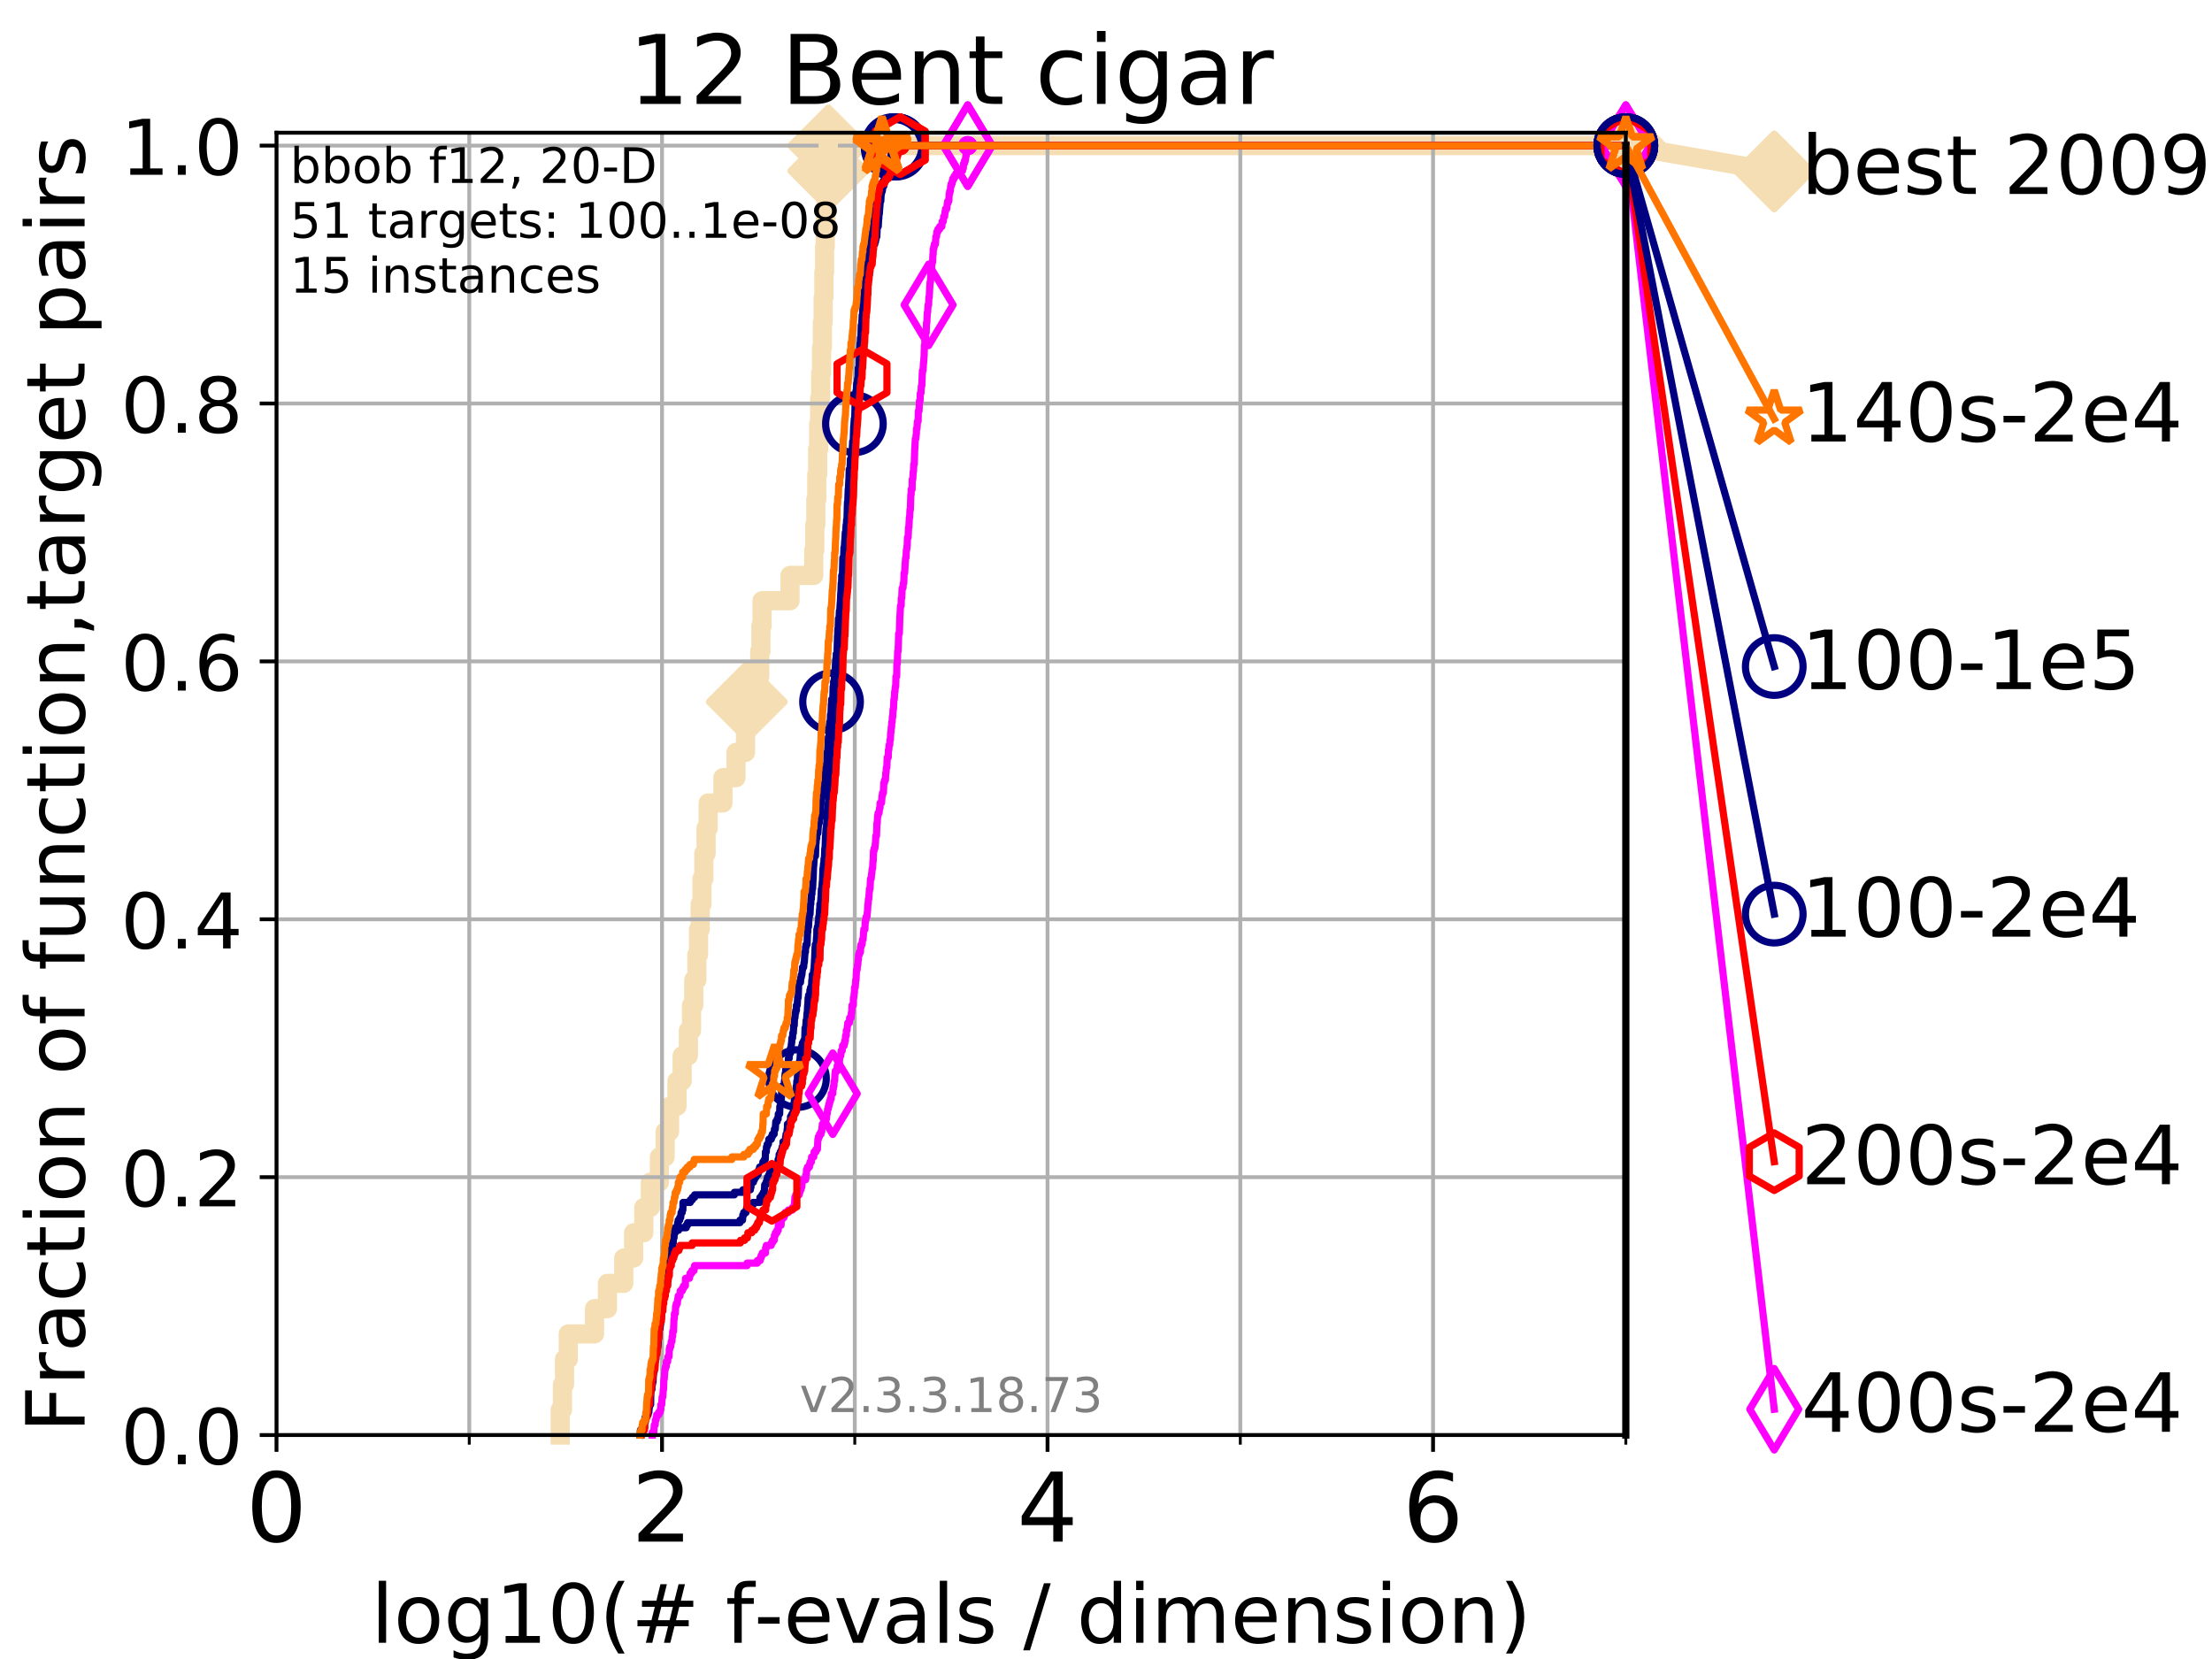 <?xml version="1.0" encoding="utf-8" standalone="no"?>
<!DOCTYPE svg PUBLIC "-//W3C//DTD SVG 1.1//EN"
  "http://www.w3.org/Graphics/SVG/1.1/DTD/svg11.dtd">
<!-- Created with matplotlib (https://matplotlib.org/) -->
<svg height="345.6pt" version="1.1" viewBox="0 0 460.8 345.6" width="460.8pt" xmlns="http://www.w3.org/2000/svg" xmlns:xlink="http://www.w3.org/1999/xlink">
 <defs>
  <style type="text/css">
*{stroke-linecap:butt;stroke-linejoin:round;}
  </style>
 </defs>
 <g id="figure_1">
  <g id="patch_1">
   <path d="M 0 345.6 
L 460.8 345.6 
L 460.8 0 
L 0 0 
z
" style="fill:#ffffff;"/>
  </g>
  <g id="axes_1">
   <g id="patch_2">
    <path d="M 57.6 298.944 
L 338.688 298.944 
L 338.688 27.648 
L 57.6 27.648 
z
" style="fill:#ffffff;"/>
   </g>
   <g id="line2d_1">
    <path d="M 116.71 298.944 
L 116.71 293.677 
L 117.174 293.677 
L 117.174 288.41 
L 117.598 288.41 
L 117.598 283.143 
L 118.391 283.143 
L 118.391 277.877 
L 123.849 277.877 
L 123.849 272.61 
L 126.54 272.61 
L 126.54 267.343 
L 129.936 267.343 
L 129.936 262.076 
L 131.999 262.076 
L 131.999 256.809 
L 134.117 256.809 
L 134.117 251.542 
L 135.482 251.542 
L 135.482 246.275 
L 137.362 246.275 
L 137.362 241.009 
L 138.561 241.009 
L 138.561 235.742 
L 139.478 235.742 
L 139.478 230.475 
L 141.025 230.475 
L 141.025 225.208 
L 142.107 225.208 
L 142.107 219.941 
L 143.401 219.941 
L 143.401 214.674 
L 144.057 214.674 
L 144.057 209.407 
L 144.522 209.407 
L 144.522 204.141 
L 145.167 204.141 
L 145.167 198.874 
L 145.52 198.874 
L 145.52 193.607 
L 145.866 193.607 
L 145.866 188.34 
L 146.232 188.34 
L 146.232 183.073 
L 146.623 183.073 
L 146.623 177.806 
L 147.088 177.806 
L 147.088 172.539 
L 147.525 172.539 
L 147.525 167.272 
L 150.599 167.272 
L 150.599 162.006 
L 153.32 162.006 
L 153.32 156.739 
L 155.303 156.739 
L 155.303 151.472 
L 155.575 151.472 
L 155.575 146.205 
L 158.053 146.205 
L 158.053 140.938 
L 158.272 140.938 
L 158.272 135.671 
L 158.511 135.671 
L 158.511 130.404 
L 158.748 130.404 
L 158.748 125.138 
L 164.573 125.138 
L 164.573 119.871 
L 169.519 119.871 
L 169.519 114.604 
L 169.74 114.604 
L 169.74 109.337 
L 169.948 109.337 
L 169.948 104.07 
L 170.149 104.07 
L 170.149 98.803 
L 170.336 98.803 
L 170.336 93.536 
L 170.544 93.536 
L 170.544 88.27 
L 170.751 88.27 
L 170.751 83.003 
L 170.953 83.003 
L 170.953 77.736 
L 171.137 77.736 
L 171.137 72.469 
L 171.311 72.469 
L 171.311 67.202 
L 171.48 67.202 
L 171.48 61.935 
L 171.629 61.935 
L 171.629 56.668 
L 171.774 56.668 
L 171.774 51.402 
L 171.916 51.402 
L 171.916 46.135 
L 172.07 46.135 
L 172.07 40.868 
L 172.232 40.868 
L 172.232 35.601 
L 172.561 35.601 
L 172.561 30.334 
L 338.688 30.334 
" style="fill:none;stroke:#f5deb3;stroke-linecap:square;stroke-width:4;"/>
   </g>
   <g id="line2d_2">
    <defs>
     <path d="M -0 7.778 
L 7.778 0 
L 0 -7.778 
L -7.778 -0 
z
" id="m5ebaa63037" style="stroke:#f5deb3;stroke-linejoin:miter;stroke-width:1.5;"/>
    </defs>
    <g>
     <use style="fill:#f5deb3;stroke:#f5deb3;stroke-linejoin:miter;stroke-width:1.5;" x="155.575" xlink:href="#m5ebaa63037" y="146.205"/>
     <use style="fill:#f5deb3;stroke:#f5deb3;stroke-linejoin:miter;stroke-width:1.5;" x="172.561" xlink:href="#m5ebaa63037" y="35.601"/>
     <use style="fill:#f5deb3;stroke:#f5deb3;stroke-linejoin:miter;stroke-width:1.5;" x="172.561" xlink:href="#m5ebaa63037" y="30.334"/>
     <use style="fill:#f5deb3;stroke:#f5deb3;stroke-linejoin:miter;stroke-width:1.5;" x="172.561" xlink:href="#m5ebaa63037" y="30.334"/>
     <use style="fill:#f5deb3;stroke:#f5deb3;stroke-linejoin:miter;stroke-width:1.5;" x="338.688" xlink:href="#m5ebaa63037" y="30.334"/>
    </g>
   </g>
   <g id="line2d_3">
    <path style="fill:none;stroke:#f5deb3;stroke-linecap:square;stroke-width:4;"/>
    <g/>
   </g>
   <g id="line2d_4">
    <path d="M 338.688 30.334 
L 369.608 35.706 
" style="fill:none;stroke:#f5deb3;stroke-linecap:square;stroke-width:4;"/>
    <g>
     <use style="fill:#f5deb3;stroke:#f5deb3;stroke-linejoin:miter;stroke-width:1.5;" x="338.688" xlink:href="#m5ebaa63037" y="30.334"/>
     <use style="fill:#f5deb3;stroke:#f5deb3;stroke-linejoin:miter;stroke-width:1.5;" x="369.608" xlink:href="#m5ebaa63037" y="35.706"/>
    </g>
   </g>
   <g id="matplotlib.axis_1">
    <g id="xtick_1">
     <g id="line2d_5">
      <path clip-path="url(#pac0b22eef5)" d="M 57.6 298.944 
L 57.6 27.648 
" style="fill:none;stroke:#b0b0b0;stroke-linecap:square;stroke-width:0.8;"/>
     </g>
     <g id="line2d_6">
      <defs>
       <path d="M 0 0 
L 0 3.5 
" id="m18400594a7" style="stroke:#000000;stroke-width:0.8;"/>
      </defs>
      <g>
       <use style="stroke:#000000;stroke-width:0.8;" x="57.6" xlink:href="#m18400594a7" y="298.944"/>
      </g>
     </g>
     <g id="text_1">
      <!-- 0 -->
      <defs>
       <path d="M 31.781 66.406 
Q 24.172 66.406 20.328 58.906 
Q 16.5 51.422 16.5 36.375 
Q 16.5 21.391 20.328 13.891 
Q 24.172 6.391 31.781 6.391 
Q 39.453 6.391 43.281 13.891 
Q 47.125 21.391 47.125 36.375 
Q 47.125 51.422 43.281 58.906 
Q 39.453 66.406 31.781 66.406 
z
M 31.781 74.219 
Q 44.047 74.219 50.516 64.516 
Q 56.984 54.828 56.984 36.375 
Q 56.984 17.969 50.516 8.266 
Q 44.047 -1.422 31.781 -1.422 
Q 19.531 -1.422 13.062 8.266 
Q 6.594 17.969 6.594 36.375 
Q 6.594 54.828 13.062 64.516 
Q 19.531 74.219 31.781 74.219 
z
" id="DejaVuSans-48"/>
      </defs>
      <g transform="translate(51.237 321.141)scale(0.2 -0.2)">
       <use xlink:href="#DejaVuSans-48"/>
      </g>
     </g>
    </g>
    <g id="xtick_2">
     <g id="line2d_7">
      <path clip-path="url(#pac0b22eef5)" d="M 137.911 298.944 
L 137.911 27.648 
" style="fill:none;stroke:#b0b0b0;stroke-linecap:square;stroke-width:0.8;"/>
     </g>
     <g id="line2d_8">
      <g>
       <use style="stroke:#000000;stroke-width:0.8;" x="137.911" xlink:href="#m18400594a7" y="298.944"/>
      </g>
     </g>
     <g id="text_2">
      <!-- 2 -->
      <defs>
       <path d="M 19.188 8.297 
L 53.609 8.297 
L 53.609 0 
L 7.328 0 
L 7.328 8.297 
Q 12.938 14.109 22.625 23.891 
Q 32.328 33.688 34.812 36.531 
Q 39.547 41.844 41.422 45.531 
Q 43.312 49.219 43.312 52.781 
Q 43.312 58.594 39.234 62.25 
Q 35.156 65.922 28.609 65.922 
Q 23.969 65.922 18.812 64.312 
Q 13.672 62.703 7.812 59.422 
L 7.812 69.391 
Q 13.766 71.781 18.938 73 
Q 24.125 74.219 28.422 74.219 
Q 39.75 74.219 46.484 68.547 
Q 53.219 62.891 53.219 53.422 
Q 53.219 48.922 51.531 44.891 
Q 49.859 40.875 45.406 35.406 
Q 44.188 33.984 37.641 27.219 
Q 31.109 20.453 19.188 8.297 
z
" id="DejaVuSans-50"/>
      </defs>
      <g transform="translate(131.548 321.141)scale(0.2 -0.2)">
       <use xlink:href="#DejaVuSans-50"/>
      </g>
     </g>
    </g>
    <g id="xtick_3">
     <g id="line2d_9">
      <path clip-path="url(#pac0b22eef5)" d="M 218.222 298.944 
L 218.222 27.648 
" style="fill:none;stroke:#b0b0b0;stroke-linecap:square;stroke-width:0.8;"/>
     </g>
     <g id="line2d_10">
      <g>
       <use style="stroke:#000000;stroke-width:0.8;" x="218.222" xlink:href="#m18400594a7" y="298.944"/>
      </g>
     </g>
     <g id="text_3">
      <!-- 4 -->
      <defs>
       <path d="M 37.797 64.312 
L 12.891 25.391 
L 37.797 25.391 
z
M 35.203 72.906 
L 47.609 72.906 
L 47.609 25.391 
L 58.016 25.391 
L 58.016 17.188 
L 47.609 17.188 
L 47.609 0 
L 37.797 0 
L 37.797 17.188 
L 4.891 17.188 
L 4.891 26.703 
z
" id="DejaVuSans-52"/>
      </defs>
      <g transform="translate(211.859 321.141)scale(0.2 -0.2)">
       <use xlink:href="#DejaVuSans-52"/>
      </g>
     </g>
    </g>
    <g id="xtick_4">
     <g id="line2d_11">
      <path clip-path="url(#pac0b22eef5)" d="M 298.533 298.944 
L 298.533 27.648 
" style="fill:none;stroke:#b0b0b0;stroke-linecap:square;stroke-width:0.8;"/>
     </g>
     <g id="line2d_12">
      <g>
       <use style="stroke:#000000;stroke-width:0.8;" x="298.533" xlink:href="#m18400594a7" y="298.944"/>
      </g>
     </g>
     <g id="text_4">
      <!-- 6 -->
      <defs>
       <path d="M 33.016 40.375 
Q 26.375 40.375 22.484 35.828 
Q 18.609 31.297 18.609 23.391 
Q 18.609 15.531 22.484 10.953 
Q 26.375 6.391 33.016 6.391 
Q 39.656 6.391 43.531 10.953 
Q 47.406 15.531 47.406 23.391 
Q 47.406 31.297 43.531 35.828 
Q 39.656 40.375 33.016 40.375 
z
M 52.594 71.297 
L 52.594 62.312 
Q 48.875 64.062 45.094 64.984 
Q 41.312 65.922 37.594 65.922 
Q 27.828 65.922 22.672 59.328 
Q 17.531 52.734 16.797 39.406 
Q 19.672 43.656 24.016 45.922 
Q 28.375 48.188 33.594 48.188 
Q 44.578 48.188 50.953 41.516 
Q 57.328 34.859 57.328 23.391 
Q 57.328 12.156 50.688 5.359 
Q 44.047 -1.422 33.016 -1.422 
Q 20.359 -1.422 13.672 8.266 
Q 6.984 17.969 6.984 36.375 
Q 6.984 53.656 15.188 63.938 
Q 23.391 74.219 37.203 74.219 
Q 40.922 74.219 44.703 73.484 
Q 48.484 72.75 52.594 71.297 
z
" id="DejaVuSans-54"/>
      </defs>
      <g transform="translate(292.17 321.141)scale(0.2 -0.2)">
       <use xlink:href="#DejaVuSans-54"/>
      </g>
     </g>
    </g>
    <g id="xtick_5">
     <g id="line2d_13">
      <path clip-path="url(#pac0b22eef5)" d="M 97.755 298.944 
L 97.755 27.648 
" style="fill:none;stroke:#b0b0b0;stroke-linecap:square;stroke-width:0.8;"/>
     </g>
     <g id="line2d_14">
      <defs>
       <path d="M 0 0 
L 0 2 
" id="mbc76ddd58b" style="stroke:#000000;stroke-width:0.6;"/>
      </defs>
      <g>
       <use style="stroke:#000000;stroke-width:0.6;" x="97.755" xlink:href="#mbc76ddd58b" y="298.944"/>
      </g>
     </g>
    </g>
    <g id="xtick_6">
     <g id="line2d_15">
      <path clip-path="url(#pac0b22eef5)" d="M 178.066 298.944 
L 178.066 27.648 
" style="fill:none;stroke:#b0b0b0;stroke-linecap:square;stroke-width:0.8;"/>
     </g>
     <g id="line2d_16">
      <g>
       <use style="stroke:#000000;stroke-width:0.6;" x="178.066" xlink:href="#mbc76ddd58b" y="298.944"/>
      </g>
     </g>
    </g>
    <g id="xtick_7">
     <g id="line2d_17">
      <path clip-path="url(#pac0b22eef5)" d="M 258.377 298.944 
L 258.377 27.648 
" style="fill:none;stroke:#b0b0b0;stroke-linecap:square;stroke-width:0.8;"/>
     </g>
     <g id="line2d_18">
      <g>
       <use style="stroke:#000000;stroke-width:0.6;" x="258.377" xlink:href="#mbc76ddd58b" y="298.944"/>
      </g>
     </g>
    </g>
    <g id="xtick_8">
     <g id="line2d_19">
      <path clip-path="url(#pac0b22eef5)" d="M 338.688 298.944 
L 338.688 27.648 
" style="fill:none;stroke:#b0b0b0;stroke-linecap:square;stroke-width:0.8;"/>
     </g>
     <g id="line2d_20">
      <g>
       <use style="stroke:#000000;stroke-width:0.6;" x="338.688" xlink:href="#mbc76ddd58b" y="298.944"/>
      </g>
     </g>
    </g>
    <g id="text_5">
     <!-- log10(# f-evals / dimension) -->
     <defs>
      <path d="M 9.422 75.984 
L 18.406 75.984 
L 18.406 0 
L 9.422 0 
z
" id="DejaVuSans-108"/>
      <path d="M 30.609 48.391 
Q 23.391 48.391 19.188 42.75 
Q 14.984 37.109 14.984 27.297 
Q 14.984 17.484 19.156 11.844 
Q 23.344 6.203 30.609 6.203 
Q 37.797 6.203 41.984 11.859 
Q 46.188 17.531 46.188 27.297 
Q 46.188 37.016 41.984 42.703 
Q 37.797 48.391 30.609 48.391 
z
M 30.609 56 
Q 42.328 56 49.016 48.375 
Q 55.719 40.766 55.719 27.297 
Q 55.719 13.875 49.016 6.219 
Q 42.328 -1.422 30.609 -1.422 
Q 18.844 -1.422 12.172 6.219 
Q 5.516 13.875 5.516 27.297 
Q 5.516 40.766 12.172 48.375 
Q 18.844 56 30.609 56 
z
" id="DejaVuSans-111"/>
      <path d="M 45.406 27.984 
Q 45.406 37.75 41.375 43.109 
Q 37.359 48.484 30.078 48.484 
Q 22.859 48.484 18.828 43.109 
Q 14.797 37.75 14.797 27.984 
Q 14.797 18.266 18.828 12.891 
Q 22.859 7.516 30.078 7.516 
Q 37.359 7.516 41.375 12.891 
Q 45.406 18.266 45.406 27.984 
z
M 54.391 6.781 
Q 54.391 -7.172 48.188 -13.984 
Q 42 -20.797 29.203 -20.797 
Q 24.469 -20.797 20.266 -20.094 
Q 16.062 -19.391 12.109 -17.922 
L 12.109 -9.188 
Q 16.062 -11.328 19.922 -12.344 
Q 23.781 -13.375 27.781 -13.375 
Q 36.625 -13.375 41.016 -8.766 
Q 45.406 -4.156 45.406 5.172 
L 45.406 9.625 
Q 42.625 4.781 38.281 2.391 
Q 33.938 0 27.875 0 
Q 17.828 0 11.672 7.656 
Q 5.516 15.328 5.516 27.984 
Q 5.516 40.672 11.672 48.328 
Q 17.828 56 27.875 56 
Q 33.938 56 38.281 53.609 
Q 42.625 51.219 45.406 46.391 
L 45.406 54.688 
L 54.391 54.688 
z
" id="DejaVuSans-103"/>
      <path d="M 12.406 8.297 
L 28.516 8.297 
L 28.516 63.922 
L 10.984 60.406 
L 10.984 69.391 
L 28.422 72.906 
L 38.281 72.906 
L 38.281 8.297 
L 54.391 8.297 
L 54.391 0 
L 12.406 0 
z
" id="DejaVuSans-49"/>
      <path d="M 31 75.875 
Q 24.469 64.656 21.281 53.656 
Q 18.109 42.672 18.109 31.391 
Q 18.109 20.125 21.312 9.062 
Q 24.516 -2 31 -13.188 
L 23.188 -13.188 
Q 15.875 -1.703 12.234 9.375 
Q 8.594 20.453 8.594 31.391 
Q 8.594 42.281 12.203 53.312 
Q 15.828 64.359 23.188 75.875 
z
" id="DejaVuSans-40"/>
      <path d="M 51.125 44 
L 36.922 44 
L 32.812 27.688 
L 47.125 27.688 
z
M 43.797 71.781 
L 38.719 51.516 
L 52.984 51.516 
L 58.109 71.781 
L 65.922 71.781 
L 60.891 51.516 
L 76.125 51.516 
L 76.125 44 
L 58.984 44 
L 54.984 27.688 
L 70.516 27.688 
L 70.516 20.219 
L 53.078 20.219 
L 48 0 
L 40.188 0 
L 45.219 20.219 
L 30.906 20.219 
L 25.875 0 
L 18.016 0 
L 23.094 20.219 
L 7.719 20.219 
L 7.719 27.688 
L 24.906 27.688 
L 29 44 
L 13.281 44 
L 13.281 51.516 
L 30.906 51.516 
L 35.891 71.781 
z
" id="DejaVuSans-35"/>
      <path id="DejaVuSans-32"/>
      <path d="M 37.109 75.984 
L 37.109 68.5 
L 28.516 68.5 
Q 23.688 68.5 21.797 66.547 
Q 19.922 64.594 19.922 59.516 
L 19.922 54.688 
L 34.719 54.688 
L 34.719 47.703 
L 19.922 47.703 
L 19.922 0 
L 10.891 0 
L 10.891 47.703 
L 2.297 47.703 
L 2.297 54.688 
L 10.891 54.688 
L 10.891 58.5 
Q 10.891 67.625 15.141 71.797 
Q 19.391 75.984 28.609 75.984 
z
" id="DejaVuSans-102"/>
      <path d="M 4.891 31.391 
L 31.203 31.391 
L 31.203 23.391 
L 4.891 23.391 
z
" id="DejaVuSans-45"/>
      <path d="M 56.203 29.594 
L 56.203 25.203 
L 14.891 25.203 
Q 15.484 15.922 20.484 11.062 
Q 25.484 6.203 34.422 6.203 
Q 39.594 6.203 44.453 7.469 
Q 49.312 8.734 54.109 11.281 
L 54.109 2.781 
Q 49.266 0.734 44.188 -0.344 
Q 39.109 -1.422 33.891 -1.422 
Q 20.797 -1.422 13.156 6.188 
Q 5.516 13.812 5.516 26.812 
Q 5.516 40.234 12.766 48.109 
Q 20.016 56 32.328 56 
Q 43.359 56 49.781 48.891 
Q 56.203 41.797 56.203 29.594 
z
M 47.219 32.234 
Q 47.125 39.594 43.094 43.984 
Q 39.062 48.391 32.422 48.391 
Q 24.906 48.391 20.391 44.141 
Q 15.875 39.891 15.188 32.172 
z
" id="DejaVuSans-101"/>
      <path d="M 2.984 54.688 
L 12.5 54.688 
L 29.594 8.797 
L 46.688 54.688 
L 56.203 54.688 
L 35.688 0 
L 23.484 0 
z
" id="DejaVuSans-118"/>
      <path d="M 34.281 27.484 
Q 23.391 27.484 19.188 25 
Q 14.984 22.516 14.984 16.5 
Q 14.984 11.719 18.141 8.906 
Q 21.297 6.109 26.703 6.109 
Q 34.188 6.109 38.703 11.406 
Q 43.219 16.703 43.219 25.484 
L 43.219 27.484 
z
M 52.203 31.203 
L 52.203 0 
L 43.219 0 
L 43.219 8.297 
Q 40.141 3.328 35.547 0.953 
Q 30.953 -1.422 24.312 -1.422 
Q 15.922 -1.422 10.953 3.297 
Q 6 8.016 6 15.922 
Q 6 25.141 12.172 29.828 
Q 18.359 34.516 30.609 34.516 
L 43.219 34.516 
L 43.219 35.406 
Q 43.219 41.609 39.141 45 
Q 35.062 48.391 27.688 48.391 
Q 23 48.391 18.547 47.266 
Q 14.109 46.141 10.016 43.891 
L 10.016 52.203 
Q 14.938 54.109 19.578 55.047 
Q 24.219 56 28.609 56 
Q 40.484 56 46.344 49.844 
Q 52.203 43.703 52.203 31.203 
z
" id="DejaVuSans-97"/>
      <path d="M 44.281 53.078 
L 44.281 44.578 
Q 40.484 46.531 36.375 47.5 
Q 32.281 48.484 27.875 48.484 
Q 21.188 48.484 17.844 46.438 
Q 14.5 44.391 14.5 40.281 
Q 14.5 37.156 16.891 35.375 
Q 19.281 33.594 26.516 31.984 
L 29.594 31.297 
Q 39.156 29.25 43.188 25.516 
Q 47.219 21.781 47.219 15.094 
Q 47.219 7.469 41.188 3.016 
Q 35.156 -1.422 24.609 -1.422 
Q 20.219 -1.422 15.453 -0.562 
Q 10.688 0.297 5.422 2 
L 5.422 11.281 
Q 10.406 8.688 15.234 7.391 
Q 20.062 6.109 24.812 6.109 
Q 31.156 6.109 34.562 8.281 
Q 37.984 10.453 37.984 14.406 
Q 37.984 18.062 35.516 20.016 
Q 33.062 21.969 24.703 23.781 
L 21.578 24.516 
Q 13.234 26.266 9.516 29.906 
Q 5.812 33.547 5.812 39.891 
Q 5.812 47.609 11.281 51.797 
Q 16.75 56 26.812 56 
Q 31.781 56 36.172 55.266 
Q 40.578 54.547 44.281 53.078 
z
" id="DejaVuSans-115"/>
      <path d="M 25.391 72.906 
L 33.688 72.906 
L 8.297 -9.281 
L 0 -9.281 
z
" id="DejaVuSans-47"/>
      <path d="M 45.406 46.391 
L 45.406 75.984 
L 54.391 75.984 
L 54.391 0 
L 45.406 0 
L 45.406 8.203 
Q 42.578 3.328 38.25 0.953 
Q 33.938 -1.422 27.875 -1.422 
Q 17.969 -1.422 11.734 6.484 
Q 5.516 14.406 5.516 27.297 
Q 5.516 40.188 11.734 48.094 
Q 17.969 56 27.875 56 
Q 33.938 56 38.25 53.625 
Q 42.578 51.266 45.406 46.391 
z
M 14.797 27.297 
Q 14.797 17.391 18.875 11.75 
Q 22.953 6.109 30.078 6.109 
Q 37.203 6.109 41.297 11.75 
Q 45.406 17.391 45.406 27.297 
Q 45.406 37.203 41.297 42.844 
Q 37.203 48.484 30.078 48.484 
Q 22.953 48.484 18.875 42.844 
Q 14.797 37.203 14.797 27.297 
z
" id="DejaVuSans-100"/>
      <path d="M 9.422 54.688 
L 18.406 54.688 
L 18.406 0 
L 9.422 0 
z
M 9.422 75.984 
L 18.406 75.984 
L 18.406 64.594 
L 9.422 64.594 
z
" id="DejaVuSans-105"/>
      <path d="M 52 44.188 
Q 55.375 50.25 60.062 53.125 
Q 64.75 56 71.094 56 
Q 79.641 56 84.281 50.016 
Q 88.922 44.047 88.922 33.016 
L 88.922 0 
L 79.891 0 
L 79.891 32.719 
Q 79.891 40.578 77.094 44.375 
Q 74.312 48.188 68.609 48.188 
Q 61.625 48.188 57.562 43.547 
Q 53.516 38.922 53.516 30.906 
L 53.516 0 
L 44.484 0 
L 44.484 32.719 
Q 44.484 40.625 41.703 44.406 
Q 38.922 48.188 33.109 48.188 
Q 26.219 48.188 22.156 43.531 
Q 18.109 38.875 18.109 30.906 
L 18.109 0 
L 9.078 0 
L 9.078 54.688 
L 18.109 54.688 
L 18.109 46.188 
Q 21.188 51.219 25.484 53.609 
Q 29.781 56 35.688 56 
Q 41.656 56 45.828 52.969 
Q 50 49.953 52 44.188 
z
" id="DejaVuSans-109"/>
      <path d="M 54.891 33.016 
L 54.891 0 
L 45.906 0 
L 45.906 32.719 
Q 45.906 40.484 42.875 44.328 
Q 39.844 48.188 33.797 48.188 
Q 26.516 48.188 22.312 43.547 
Q 18.109 38.922 18.109 30.906 
L 18.109 0 
L 9.078 0 
L 9.078 54.688 
L 18.109 54.688 
L 18.109 46.188 
Q 21.344 51.125 25.703 53.562 
Q 30.078 56 35.797 56 
Q 45.219 56 50.047 50.172 
Q 54.891 44.344 54.891 33.016 
z
" id="DejaVuSans-110"/>
      <path d="M 8.016 75.875 
L 15.828 75.875 
Q 23.141 64.359 26.781 53.312 
Q 30.422 42.281 30.422 31.391 
Q 30.422 20.453 26.781 9.375 
Q 23.141 -1.703 15.828 -13.188 
L 8.016 -13.188 
Q 14.5 -2 17.703 9.062 
Q 20.906 20.125 20.906 31.391 
Q 20.906 42.672 17.703 53.656 
Q 14.5 64.656 8.016 75.875 
z
" id="DejaVuSans-41"/>
     </defs>
     <g transform="translate(77.303 342.218)scale(0.17 -0.17)">
      <use xlink:href="#DejaVuSans-108"/>
      <use x="27.783" xlink:href="#DejaVuSans-111"/>
      <use x="88.965" xlink:href="#DejaVuSans-103"/>
      <use x="152.441" xlink:href="#DejaVuSans-49"/>
      <use x="216.064" xlink:href="#DejaVuSans-48"/>
      <use x="279.688" xlink:href="#DejaVuSans-40"/>
      <use x="318.701" xlink:href="#DejaVuSans-35"/>
      <use x="402.49" xlink:href="#DejaVuSans-32"/>
      <use x="434.277" xlink:href="#DejaVuSans-102"/>
      <use x="469.404" xlink:href="#DejaVuSans-45"/>
      <use x="505.488" xlink:href="#DejaVuSans-101"/>
      <use x="567.012" xlink:href="#DejaVuSans-118"/>
      <use x="626.191" xlink:href="#DejaVuSans-97"/>
      <use x="687.471" xlink:href="#DejaVuSans-108"/>
      <use x="715.254" xlink:href="#DejaVuSans-115"/>
      <use x="767.354" xlink:href="#DejaVuSans-32"/>
      <use x="799.141" xlink:href="#DejaVuSans-47"/>
      <use x="832.832" xlink:href="#DejaVuSans-32"/>
      <use x="864.619" xlink:href="#DejaVuSans-100"/>
      <use x="928.096" xlink:href="#DejaVuSans-105"/>
      <use x="955.879" xlink:href="#DejaVuSans-109"/>
      <use x="1053.291" xlink:href="#DejaVuSans-101"/>
      <use x="1114.814" xlink:href="#DejaVuSans-110"/>
      <use x="1178.193" xlink:href="#DejaVuSans-115"/>
      <use x="1230.293" xlink:href="#DejaVuSans-105"/>
      <use x="1258.076" xlink:href="#DejaVuSans-111"/>
      <use x="1319.258" xlink:href="#DejaVuSans-110"/>
      <use x="1382.637" xlink:href="#DejaVuSans-41"/>
     </g>
    </g>
   </g>
   <g id="matplotlib.axis_2">
    <g id="ytick_1">
     <g id="line2d_21">
      <path clip-path="url(#pac0b22eef5)" d="M 57.6 298.944 
L 338.688 298.944 
" style="fill:none;stroke:#b0b0b0;stroke-linecap:square;stroke-width:0.8;"/>
     </g>
     <g id="line2d_22">
      <defs>
       <path d="M 0 0 
L -3.5 0 
" id="mf090a1b8b4" style="stroke:#000000;stroke-width:0.8;"/>
      </defs>
      <g>
       <use style="stroke:#000000;stroke-width:0.8;" x="57.6" xlink:href="#mf090a1b8b4" y="298.944"/>
      </g>
     </g>
     <g id="text_6">
      <!-- 0.0 -->
      <defs>
       <path d="M 10.688 12.406 
L 21 12.406 
L 21 0 
L 10.688 0 
z
" id="DejaVuSans-46"/>
      </defs>
      <g transform="translate(25.155 305.023)scale(0.16 -0.16)">
       <use xlink:href="#DejaVuSans-48"/>
       <use x="63.623" xlink:href="#DejaVuSans-46"/>
       <use x="95.41" xlink:href="#DejaVuSans-48"/>
      </g>
     </g>
    </g>
    <g id="ytick_2">
     <g id="line2d_23">
      <path clip-path="url(#pac0b22eef5)" d="M 57.6 245.222 
L 338.688 245.222 
" style="fill:none;stroke:#b0b0b0;stroke-linecap:square;stroke-width:0.8;"/>
     </g>
     <g id="line2d_24">
      <g>
       <use style="stroke:#000000;stroke-width:0.8;" x="57.6" xlink:href="#mf090a1b8b4" y="245.222"/>
      </g>
     </g>
     <g id="text_7">
      <!-- 0.2 -->
      <g transform="translate(25.155 251.301)scale(0.16 -0.16)">
       <use xlink:href="#DejaVuSans-48"/>
       <use x="63.623" xlink:href="#DejaVuSans-46"/>
       <use x="95.41" xlink:href="#DejaVuSans-50"/>
      </g>
     </g>
    </g>
    <g id="ytick_3">
     <g id="line2d_25">
      <path clip-path="url(#pac0b22eef5)" d="M 57.6 191.5 
L 338.688 191.5 
" style="fill:none;stroke:#b0b0b0;stroke-linecap:square;stroke-width:0.8;"/>
     </g>
     <g id="line2d_26">
      <g>
       <use style="stroke:#000000;stroke-width:0.8;" x="57.6" xlink:href="#mf090a1b8b4" y="191.5"/>
      </g>
     </g>
     <g id="text_8">
      <!-- 0.4 -->
      <g transform="translate(25.155 197.579)scale(0.16 -0.16)">
       <use xlink:href="#DejaVuSans-48"/>
       <use x="63.623" xlink:href="#DejaVuSans-46"/>
       <use x="95.41" xlink:href="#DejaVuSans-52"/>
      </g>
     </g>
    </g>
    <g id="ytick_4">
     <g id="line2d_27">
      <path clip-path="url(#pac0b22eef5)" d="M 57.6 137.778 
L 338.688 137.778 
" style="fill:none;stroke:#b0b0b0;stroke-linecap:square;stroke-width:0.8;"/>
     </g>
     <g id="line2d_28">
      <g>
       <use style="stroke:#000000;stroke-width:0.8;" x="57.6" xlink:href="#mf090a1b8b4" y="137.778"/>
      </g>
     </g>
     <g id="text_9">
      <!-- 0.6 -->
      <g transform="translate(25.155 143.857)scale(0.16 -0.16)">
       <use xlink:href="#DejaVuSans-48"/>
       <use x="63.623" xlink:href="#DejaVuSans-46"/>
       <use x="95.41" xlink:href="#DejaVuSans-54"/>
      </g>
     </g>
    </g>
    <g id="ytick_5">
     <g id="line2d_29">
      <path clip-path="url(#pac0b22eef5)" d="M 57.6 84.056 
L 338.688 84.056 
" style="fill:none;stroke:#b0b0b0;stroke-linecap:square;stroke-width:0.8;"/>
     </g>
     <g id="line2d_30">
      <g>
       <use style="stroke:#000000;stroke-width:0.8;" x="57.6" xlink:href="#mf090a1b8b4" y="84.056"/>
      </g>
     </g>
     <g id="text_10">
      <!-- 0.8 -->
      <defs>
       <path d="M 31.781 34.625 
Q 24.75 34.625 20.719 30.859 
Q 16.703 27.094 16.703 20.516 
Q 16.703 13.922 20.719 10.156 
Q 24.75 6.391 31.781 6.391 
Q 38.812 6.391 42.859 10.172 
Q 46.922 13.969 46.922 20.516 
Q 46.922 27.094 42.891 30.859 
Q 38.875 34.625 31.781 34.625 
z
M 21.922 38.812 
Q 15.578 40.375 12.031 44.719 
Q 8.5 49.078 8.5 55.328 
Q 8.5 64.062 14.719 69.141 
Q 20.953 74.219 31.781 74.219 
Q 42.672 74.219 48.875 69.141 
Q 55.078 64.062 55.078 55.328 
Q 55.078 49.078 51.531 44.719 
Q 48 40.375 41.703 38.812 
Q 48.828 37.156 52.797 32.312 
Q 56.781 27.484 56.781 20.516 
Q 56.781 9.906 50.312 4.234 
Q 43.844 -1.422 31.781 -1.422 
Q 19.734 -1.422 13.25 4.234 
Q 6.781 9.906 6.781 20.516 
Q 6.781 27.484 10.781 32.312 
Q 14.797 37.156 21.922 38.812 
z
M 18.312 54.391 
Q 18.312 48.734 21.844 45.562 
Q 25.391 42.391 31.781 42.391 
Q 38.141 42.391 41.719 45.562 
Q 45.312 48.734 45.312 54.391 
Q 45.312 60.062 41.719 63.234 
Q 38.141 66.406 31.781 66.406 
Q 25.391 66.406 21.844 63.234 
Q 18.312 60.062 18.312 54.391 
z
" id="DejaVuSans-56"/>
      </defs>
      <g transform="translate(25.155 90.135)scale(0.16 -0.16)">
       <use xlink:href="#DejaVuSans-48"/>
       <use x="63.623" xlink:href="#DejaVuSans-46"/>
       <use x="95.41" xlink:href="#DejaVuSans-56"/>
      </g>
     </g>
    </g>
    <g id="ytick_6">
     <g id="line2d_31">
      <path clip-path="url(#pac0b22eef5)" d="M 57.6 30.334 
L 338.688 30.334 
" style="fill:none;stroke:#b0b0b0;stroke-linecap:square;stroke-width:0.8;"/>
     </g>
     <g id="line2d_32">
      <g>
       <use style="stroke:#000000;stroke-width:0.8;" x="57.6" xlink:href="#mf090a1b8b4" y="30.334"/>
      </g>
     </g>
     <g id="text_11">
      <!-- 1.0 -->
      <g transform="translate(25.155 36.413)scale(0.16 -0.16)">
       <use xlink:href="#DejaVuSans-49"/>
       <use x="63.623" xlink:href="#DejaVuSans-46"/>
       <use x="95.41" xlink:href="#DejaVuSans-48"/>
      </g>
     </g>
    </g>
    <g id="text_12">
     <!-- Fraction of function,target pairs -->
     <defs>
      <path d="M 9.812 72.906 
L 51.703 72.906 
L 51.703 64.594 
L 19.672 64.594 
L 19.672 43.109 
L 48.578 43.109 
L 48.578 34.812 
L 19.672 34.812 
L 19.672 0 
L 9.812 0 
z
" id="DejaVuSans-70"/>
      <path d="M 41.109 46.297 
Q 39.594 47.172 37.812 47.578 
Q 36.031 48 33.891 48 
Q 26.266 48 22.188 43.047 
Q 18.109 38.094 18.109 28.812 
L 18.109 0 
L 9.078 0 
L 9.078 54.688 
L 18.109 54.688 
L 18.109 46.188 
Q 20.953 51.172 25.484 53.578 
Q 30.031 56 36.531 56 
Q 37.453 56 38.578 55.875 
Q 39.703 55.766 41.062 55.516 
z
" id="DejaVuSans-114"/>
      <path d="M 48.781 52.594 
L 48.781 44.188 
Q 44.969 46.297 41.141 47.344 
Q 37.312 48.391 33.406 48.391 
Q 24.656 48.391 19.812 42.844 
Q 14.984 37.312 14.984 27.297 
Q 14.984 17.281 19.812 11.734 
Q 24.656 6.203 33.406 6.203 
Q 37.312 6.203 41.141 7.25 
Q 44.969 8.297 48.781 10.406 
L 48.781 2.094 
Q 45.016 0.344 40.984 -0.531 
Q 36.969 -1.422 32.422 -1.422 
Q 20.062 -1.422 12.781 6.344 
Q 5.516 14.109 5.516 27.297 
Q 5.516 40.672 12.859 48.328 
Q 20.219 56 33.016 56 
Q 37.156 56 41.109 55.141 
Q 45.062 54.297 48.781 52.594 
z
" id="DejaVuSans-99"/>
      <path d="M 18.312 70.219 
L 18.312 54.688 
L 36.812 54.688 
L 36.812 47.703 
L 18.312 47.703 
L 18.312 18.016 
Q 18.312 11.328 20.141 9.422 
Q 21.969 7.516 27.594 7.516 
L 36.812 7.516 
L 36.812 0 
L 27.594 0 
Q 17.188 0 13.234 3.875 
Q 9.281 7.766 9.281 18.016 
L 9.281 47.703 
L 2.688 47.703 
L 2.688 54.688 
L 9.281 54.688 
L 9.281 70.219 
z
" id="DejaVuSans-116"/>
      <path d="M 8.5 21.578 
L 8.5 54.688 
L 17.484 54.688 
L 17.484 21.922 
Q 17.484 14.156 20.5 10.266 
Q 23.531 6.391 29.594 6.391 
Q 36.859 6.391 41.078 11.031 
Q 45.312 15.672 45.312 23.688 
L 45.312 54.688 
L 54.297 54.688 
L 54.297 0 
L 45.312 0 
L 45.312 8.406 
Q 42.047 3.422 37.719 1 
Q 33.406 -1.422 27.688 -1.422 
Q 18.266 -1.422 13.375 4.438 
Q 8.5 10.297 8.5 21.578 
z
M 31.109 56 
z
" id="DejaVuSans-117"/>
      <path d="M 11.719 12.406 
L 22.016 12.406 
L 22.016 4 
L 14.016 -11.625 
L 7.719 -11.625 
L 11.719 4 
z
" id="DejaVuSans-44"/>
      <path d="M 18.109 8.203 
L 18.109 -20.797 
L 9.078 -20.797 
L 9.078 54.688 
L 18.109 54.688 
L 18.109 46.391 
Q 20.953 51.266 25.266 53.625 
Q 29.594 56 35.594 56 
Q 45.562 56 51.781 48.094 
Q 58.016 40.188 58.016 27.297 
Q 58.016 14.406 51.781 6.484 
Q 45.562 -1.422 35.594 -1.422 
Q 29.594 -1.422 25.266 0.953 
Q 20.953 3.328 18.109 8.203 
z
M 48.688 27.297 
Q 48.688 37.203 44.609 42.844 
Q 40.531 48.484 33.406 48.484 
Q 26.266 48.484 22.188 42.844 
Q 18.109 37.203 18.109 27.297 
Q 18.109 17.391 22.188 11.75 
Q 26.266 6.109 33.406 6.109 
Q 40.531 6.109 44.609 11.75 
Q 48.688 17.391 48.688 27.297 
z
" id="DejaVuSans-112"/>
     </defs>
     <g transform="translate(17.62 298.435)rotate(-90)scale(0.17 -0.17)">
      <use xlink:href="#DejaVuSans-70"/>
      <use x="57.41" xlink:href="#DejaVuSans-114"/>
      <use x="98.523" xlink:href="#DejaVuSans-97"/>
      <use x="159.803" xlink:href="#DejaVuSans-99"/>
      <use x="214.783" xlink:href="#DejaVuSans-116"/>
      <use x="253.992" xlink:href="#DejaVuSans-105"/>
      <use x="281.775" xlink:href="#DejaVuSans-111"/>
      <use x="342.957" xlink:href="#DejaVuSans-110"/>
      <use x="406.336" xlink:href="#DejaVuSans-32"/>
      <use x="438.123" xlink:href="#DejaVuSans-111"/>
      <use x="499.305" xlink:href="#DejaVuSans-102"/>
      <use x="534.51" xlink:href="#DejaVuSans-32"/>
      <use x="566.297" xlink:href="#DejaVuSans-102"/>
      <use x="601.502" xlink:href="#DejaVuSans-117"/>
      <use x="664.881" xlink:href="#DejaVuSans-110"/>
      <use x="728.26" xlink:href="#DejaVuSans-99"/>
      <use x="783.24" xlink:href="#DejaVuSans-116"/>
      <use x="822.449" xlink:href="#DejaVuSans-105"/>
      <use x="850.232" xlink:href="#DejaVuSans-111"/>
      <use x="911.414" xlink:href="#DejaVuSans-110"/>
      <use x="974.793" xlink:href="#DejaVuSans-44"/>
      <use x="1006.58" xlink:href="#DejaVuSans-116"/>
      <use x="1045.789" xlink:href="#DejaVuSans-97"/>
      <use x="1107.068" xlink:href="#DejaVuSans-114"/>
      <use x="1148.166" xlink:href="#DejaVuSans-103"/>
      <use x="1211.643" xlink:href="#DejaVuSans-101"/>
      <use x="1273.166" xlink:href="#DejaVuSans-116"/>
      <use x="1312.375" xlink:href="#DejaVuSans-32"/>
      <use x="1344.162" xlink:href="#DejaVuSans-112"/>
      <use x="1407.639" xlink:href="#DejaVuSans-97"/>
      <use x="1468.918" xlink:href="#DejaVuSans-105"/>
      <use x="1496.701" xlink:href="#DejaVuSans-114"/>
      <use x="1537.814" xlink:href="#DejaVuSans-115"/>
     </g>
    </g>
   </g>
   <g id="line2d_33">
    <defs>
     <path d="M 0 1.5 
C 0.398 1.5 0.779 1.342 1.061 1.061 
C 1.342 0.779 1.5 0.398 1.5 0 
C 1.5 -0.398 1.342 -0.779 1.061 -1.061 
C 0.779 -1.342 0.398 -1.5 0 -1.5 
C -0.398 -1.5 -0.779 -1.342 -1.061 -1.061 
C -1.342 -0.779 -1.5 -0.398 -1.5 0 
C -1.5 0.398 -1.342 0.779 -1.061 1.061 
C -0.779 1.342 -0.398 1.5 0 1.5 
z
" id="m647a20bd4d" style="stroke:#f5deb3;"/>
    </defs>
    <g>
     <use style="fill:#f5deb3;stroke:#f5deb3;" x="172.561" xlink:href="#m647a20bd4d" y="30.334"/>
     <use style="fill:#f5deb3;stroke:#f5deb3;" x="172.561" xlink:href="#m647a20bd4d" y="30.334"/>
    </g>
   </g>
   <g id="line2d_34">
    <defs>
     <path d="M 0 1.5 
C 0.398 1.5 0.779 1.342 1.061 1.061 
C 1.342 0.779 1.5 0.398 1.5 0 
C 1.5 -0.398 1.342 -0.779 1.061 -1.061 
C 0.779 -1.342 0.398 -1.5 0 -1.5 
C -0.398 -1.5 -0.779 -1.342 -1.061 -1.061 
C -1.342 -0.779 -1.5 -0.398 -1.5 0 
C -1.5 0.398 -1.342 0.779 -1.061 1.061 
C -0.779 1.342 -0.398 1.5 0 1.5 
z
" id="m88a64e19ba" style="stroke:#000080;"/>
    </defs>
    <g>
     <use style="fill:#000080;stroke:#000080;" x="186.638" xlink:href="#m88a64e19ba" y="30.334"/>
     <use style="fill:#000080;stroke:#000080;" x="186.638" xlink:href="#m88a64e19ba" y="30.334"/>
    </g>
   </g>
   <g id="line2d_35">
    <path d="M 133.511 298.944 
L 133.511 298.417 
L 133.778 298.417 
L 133.778 297.364 
L 134.074 297.364 
L 134.074 296.311 
L 134.29 296.311 
L 134.397 295.257 
L 134.619 295.257 
L 134.619 294.731 
L 134.797 294.731 
L 134.797 294.204 
L 134.963 294.204 
L 134.963 293.677 
L 135.077 293.677 
L 135.179 291.57 
L 135.23 291.57 
L 135.321 289.99 
L 135.532 289.99 
L 135.542 288.937 
L 135.682 288.937 
L 135.682 288.41 
L 135.83 288.41 
L 135.937 286.304 
L 135.976 286.304 
L 136.035 284.197 
L 136.228 284.197 
L 136.304 282.617 
L 136.447 282.617 
L 136.551 280.51 
L 136.57 280.51 
L 136.57 279.983 
L 136.757 279.983 
L 136.804 278.93 
L 136.906 278.93 
L 136.934 276.296 
L 137.434 276.296 
L 137.478 275.243 
L 137.621 275.243 
L 137.647 274.19 
L 137.744 274.19 
L 137.841 272.61 
L 137.858 272.61 
L 137.911 271.03 
L 137.989 271.03 
L 138.076 268.923 
L 138.196 268.923 
L 138.231 267.87 
L 138.333 267.87 
L 138.426 266.816 
L 138.452 266.816 
L 138.536 265.763 
L 138.57 265.763 
L 138.62 264.183 
L 138.919 264.183 
L 138.919 263.656 
L 139.148 263.656 
L 139.245 262.076 
L 139.293 262.076 
L 139.293 261.549 
L 139.549 261.549 
L 139.62 260.496 
L 139.739 260.496 
L 139.739 259.969 
L 140.081 259.969 
L 140.165 258.916 
L 140.234 258.916 
L 140.265 257.862 
L 140.401 257.862 
L 140.446 256.809 
L 140.514 256.809 
L 140.604 255.756 
L 141.119 255.756 
L 141.17 254.702 
L 141.286 254.702 
L 141.286 254.176 
L 141.592 254.176 
L 141.592 253.649 
L 141.802 253.649 
L 141.893 252.596 
L 142.113 252.596 
L 142.113 252.069 
L 142.25 252.069 
L 142.291 250.489 
L 143.791 250.489 
L 143.791 249.962 
L 144.215 249.962 
L 144.215 249.436 
L 144.695 249.436 
L 144.695 248.909 
L 152.985 248.909 
L 152.985 248.382 
L 154.764 248.382 
L 154.764 247.855 
L 156.316 247.855 
L 156.316 247.329 
L 156.437 247.329 
L 156.446 246.275 
L 156.953 246.275 
L 156.953 245.749 
L 157.177 245.749 
L 157.177 245.222 
L 157.503 245.222 
L 157.503 244.695 
L 157.907 244.695 
L 157.907 244.169 
L 158.07 244.169 
L 158.07 243.642 
L 158.247 243.642 
L 158.247 243.115 
L 158.866 243.115 
L 158.919 242.062 
L 159.245 242.062 
L 159.245 241.535 
L 159.421 241.535 
L 159.457 239.955 
L 159.633 239.955 
L 159.673 238.902 
L 159.818 238.902 
L 159.818 238.375 
L 160.067 238.375 
L 160.169 237.322 
L 160.678 237.322 
L 160.678 236.795 
L 160.894 236.795 
L 160.894 236.268 
L 161.261 236.268 
L 161.329 235.215 
L 161.504 235.215 
L 161.609 233.635 
L 161.892 233.635 
L 161.892 233.108 
L 162.098 233.108 
L 162.133 232.055 
L 162.413 232.055 
L 162.454 230.475 
L 162.594 230.475 
L 162.702 228.895 
L 162.767 228.895 
L 162.859 226.788 
L 162.931 226.788 
L 162.931 226.261 
L 163.342 226.261 
L 163.413 225.208 
L 163.457 225.208 
L 163.562 223.628 
L 163.63 223.628 
L 163.699 222.575 
L 164.016 222.575 
L 164.098 221.521 
L 164.189 221.521 
L 164.236 220.468 
L 164.406 220.468 
L 164.442 219.414 
L 164.664 219.414 
L 164.67 218.361 
L 164.78 218.361 
L 164.877 217.308 
L 164.916 217.308 
L 164.964 216.254 
L 165.102 216.254 
L 165.15 215.201 
L 165.263 215.201 
L 165.344 213.621 
L 165.453 213.621 
L 165.508 212.041 
L 165.599 212.041 
L 165.678 210.987 
L 165.768 210.987 
L 165.768 210.461 
L 165.912 210.461 
L 165.915 209.407 
L 166.084 209.407 
L 166.167 207.827 
L 166.271 207.827 
L 166.373 205.194 
L 166.4 205.194 
L 166.4 204.667 
L 166.753 204.667 
L 166.826 203.614 
L 166.924 203.614 
L 166.924 203.087 
L 167.042 203.087 
L 167.147 202.034 
L 167.181 202.034 
L 167.181 201.507 
L 167.404 201.507 
L 167.504 200.454 
L 167.551 200.454 
L 167.656 198.874 
L 167.666 198.874 
L 167.666 198.347 
L 167.79 198.347 
L 167.812 197.294 
L 167.913 197.294 
L 167.913 196.767 
L 168.12 196.767 
L 168.224 194.133 
L 168.274 194.133 
L 168.277 193.08 
L 168.425 193.08 
L 168.52 190.973 
L 168.603 190.973 
L 168.603 190.447 
L 168.74 190.447 
L 168.841 188.34 
L 168.905 188.34 
L 168.93 187.287 
L 169.016 187.287 
L 169.054 186.233 
L 169.137 186.233 
L 169.167 185.18 
L 169.269 185.18 
L 169.372 183.073 
L 169.389 183.073 
L 169.478 180.44 
L 169.505 180.44 
L 169.614 178.86 
L 169.628 178.86 
L 169.628 178.333 
L 169.875 178.333 
L 169.964 175.699 
L 169.993 175.699 
L 170.06 174.646 
L 170.136 174.646 
L 170.141 173.593 
L 170.381 173.593 
L 170.462 172.013 
L 170.53 172.013 
L 170.53 171.486 
L 170.663 171.486 
L 170.745 170.433 
L 170.861 170.433 
L 170.921 168.326 
L 170.991 168.326 
L 171.069 166.219 
L 171.22 166.219 
L 171.32 164.112 
L 171.346 164.112 
L 171.346 163.586 
L 171.489 163.586 
L 171.572 162.532 
L 171.628 162.532 
L 171.628 162.006 
L 171.8 162.006 
L 171.88 159.899 
L 172.004 159.899 
L 172.004 159.372 
L 172.222 159.372 
L 172.289 156.739 
L 172.404 156.739 
L 172.51 154.632 
L 172.53 154.632 
L 172.567 153.579 
L 172.699 153.579 
L 172.789 150.945 
L 172.834 150.945 
L 172.834 150.419 
L 172.975 150.419 
L 173.019 148.838 
L 173.107 148.838 
L 173.191 146.732 
L 173.227 146.732 
L 173.252 145.678 
L 173.491 145.678 
L 173.556 143.045 
L 173.636 143.045 
L 173.657 141.992 
L 173.768 141.992 
L 173.868 140.411 
L 173.947 140.411 
L 174.042 138.305 
L 174.069 138.305 
L 174.117 137.251 
L 174.188 137.251 
L 174.217 136.198 
L 174.367 136.198 
L 174.472 132.511 
L 174.495 132.511 
L 174.556 130.931 
L 174.619 130.931 
L 174.678 128.824 
L 174.793 128.824 
L 174.866 127.244 
L 174.947 127.244 
L 175.028 125.664 
L 175.058 125.664 
L 175.153 123.558 
L 175.171 123.558 
L 175.26 121.451 
L 175.321 121.451 
L 175.348 119.871 
L 175.49 119.871 
L 175.581 116.184 
L 175.751 116.184 
L 175.813 114.077 
L 175.89 114.077 
L 175.985 112.497 
L 176.012 112.497 
L 176.091 110.917 
L 176.172 110.917 
L 176.265 109.337 
L 176.319 109.337 
L 176.368 108.284 
L 176.438 108.284 
L 176.545 104.597 
L 176.601 104.597 
L 176.702 101.963 
L 176.733 101.963 
L 176.84 99.857 
L 176.852 99.857 
L 176.916 97.75 
L 177.085 97.75 
L 177.159 95.643 
L 177.359 95.643 
L 177.362 94.063 
L 177.522 94.063 
L 177.628 91.956 
L 177.742 91.956 
L 177.849 88.796 
L 177.873 88.796 
L 177.979 87.216 
L 178.024 87.216 
L 178.125 86.163 
L 178.144 86.163 
L 178.182 84.583 
L 178.31 84.583 
L 178.347 82.476 
L 178.431 82.476 
L 178.519 80.896 
L 178.546 80.896 
L 178.628 79.843 
L 178.664 79.843 
L 178.664 79.316 
L 178.78 79.316 
L 178.878 77.209 
L 178.909 77.209 
L 178.909 76.682 
L 179.031 76.682 
L 179.109 74.576 
L 179.196 74.576 
L 179.196 74.049 
L 179.332 74.049 
L 179.44 71.416 
L 179.507 71.416 
L 179.58 69.309 
L 179.632 69.309 
L 179.728 67.202 
L 179.789 67.202 
L 179.826 66.149 
L 179.974 66.149 
L 180.023 65.095 
L 180.098 65.095 
L 180.208 63.515 
L 180.321 63.515 
L 180.373 61.935 
L 180.463 61.935 
L 180.471 60.882 
L 180.585 60.882 
L 180.611 59.829 
L 180.752 59.829 
L 180.808 58.775 
L 180.887 58.775 
L 180.993 57.195 
L 181.109 57.195 
L 181.189 55.615 
L 181.275 55.615 
L 181.365 53.508 
L 181.425 53.508 
L 181.481 52.455 
L 181.655 52.455 
L 181.655 51.928 
L 181.842 51.928 
L 181.91 50.875 
L 182.222 50.875 
L 182.222 50.348 
L 182.379 50.348 
L 182.379 49.821 
L 182.491 49.821 
L 182.491 49.295 
L 182.656 49.295 
L 182.742 47.188 
L 182.949 47.188 
L 183.037 45.608 
L 183.062 45.608 
L 183.119 44.555 
L 183.177 44.555 
L 183.287 42.975 
L 183.298 42.975 
L 183.362 41.921 
L 183.484 41.921 
L 183.586 39.814 
L 183.736 39.814 
L 183.818 38.761 
L 183.851 38.761 
L 183.851 38.234 
L 183.979 38.234 
L 183.979 37.708 
L 184.265 37.708 
L 184.265 37.181 
L 184.914 37.181 
L 184.914 36.654 
L 185.049 36.654 
L 185.153 35.601 
L 185.429 35.601 
L 185.429 35.074 
L 185.606 35.074 
L 185.606 34.548 
L 185.933 34.548 
L 185.99 33.494 
L 186.134 33.494 
L 186.224 32.441 
L 186.357 32.441 
L 186.443 31.387 
L 186.552 31.387 
L 186.638 30.334 
L 338.688 30.334 
L 338.688 30.334 
" style="fill:none;stroke:#000080;stroke-linecap:square;stroke-width:1.5;"/>
   </g>
   <g id="line2d_36">
    <defs>
     <path d="M 0 6 
C 1.591 6 3.117 5.368 4.243 4.243 
C 5.368 3.117 6 1.591 6 0 
C 6 -1.591 5.368 -3.117 4.243 -4.243 
C 3.117 -5.368 1.591 -6 0 -6 
C -1.591 -6 -3.117 -5.368 -4.243 -4.243 
C -5.368 -3.117 -6 -1.591 -6 0 
C -6 1.591 -5.368 3.117 -4.243 4.243 
C -3.117 5.368 -1.591 6 0 6 
z
" id="ma5b1104fb2" style="stroke:#000080;stroke-width:1.5;"/>
    </defs>
    <g>
     <use style="fill-opacity:0;stroke:#000080;stroke-width:1.5;" x="173.227" xlink:href="#ma5b1104fb2" y="146.205"/>
     <use style="fill-opacity:0;stroke:#000080;stroke-width:1.5;" x="186.638" xlink:href="#ma5b1104fb2" y="30.861"/>
     <use style="fill-opacity:0;stroke:#000080;stroke-width:1.5;" x="186.638" xlink:href="#ma5b1104fb2" y="30.334"/>
     <use style="fill-opacity:0;stroke:#000080;stroke-width:1.5;" x="186.638" xlink:href="#ma5b1104fb2" y="30.334"/>
     <use style="fill-opacity:0;stroke:#000080;stroke-width:1.5;" x="338.688" xlink:href="#ma5b1104fb2" y="30.334"/>
    </g>
   </g>
   <g id="line2d_37">
    <path style="fill:none;stroke:#000080;stroke-linecap:square;stroke-width:1.5;"/>
    <g/>
   </g>
   <g id="line2d_38">
    <g>
     <use style="fill:#000080;stroke:#000080;" x="186.085" xlink:href="#m88a64e19ba" y="30.334"/>
     <use style="fill:#000080;stroke:#000080;" x="186.085" xlink:href="#m88a64e19ba" y="30.334"/>
    </g>
   </g>
   <g id="line2d_39">
    <path d="M 133.33 298.944 
L 133.421 297.891 
L 133.899 297.891 
L 133.899 297.364 
L 134.279 297.364 
L 134.279 296.311 
L 134.418 296.311 
L 134.482 295.257 
L 134.598 295.257 
L 134.598 294.731 
L 135.015 294.731 
L 135.015 294.204 
L 135.159 294.204 
L 135.25 293.15 
L 135.281 293.15 
L 135.281 292.624 
L 135.532 292.624 
L 135.582 289.464 
L 135.8 289.464 
L 135.83 288.41 
L 135.918 288.41 
L 135.918 287.884 
L 136.035 287.884 
L 136.131 285.777 
L 136.266 285.777 
L 136.295 284.723 
L 136.39 284.723 
L 136.466 283.143 
L 136.636 283.143 
L 136.692 281.563 
L 136.823 281.563 
L 136.887 280.51 
L 137.062 280.51 
L 137.153 278.93 
L 137.181 278.93 
L 137.281 277.877 
L 137.317 277.877 
L 137.317 276.823 
L 137.478 276.823 
L 137.585 275.77 
L 137.63 275.77 
L 137.683 274.716 
L 137.762 274.716 
L 137.841 272.61 
L 138.058 272.61 
L 138.058 271.556 
L 138.179 271.556 
L 138.273 269.45 
L 138.358 269.45 
L 138.452 267.343 
L 138.544 267.343 
L 138.544 266.816 
L 138.845 266.816 
L 138.943 265.236 
L 139.042 265.236 
L 139.042 264.709 
L 139.156 264.709 
L 139.156 264.183 
L 139.285 264.183 
L 139.382 262.603 
L 139.66 262.603 
L 139.723 261.549 
L 140.004 261.549 
L 140.065 259.443 
L 140.142 259.443 
L 140.173 258.389 
L 140.257 258.389 
L 140.31 257.336 
L 140.371 257.336 
L 140.371 256.809 
L 140.664 256.809 
L 140.664 256.282 
L 141.364 256.282 
L 141.364 255.756 
L 142.956 255.756 
L 142.956 255.229 
L 143.235 255.229 
L 143.235 254.702 
L 154.147 254.702 
L 154.147 254.176 
L 154.681 254.176 
L 154.735 253.122 
L 154.929 253.122 
L 154.929 252.596 
L 155.409 252.596 
L 155.409 252.069 
L 155.549 252.069 
L 155.549 251.542 
L 156.424 251.542 
L 156.424 251.016 
L 156.868 251.016 
L 156.868 250.489 
L 158.307 250.489 
L 158.312 249.436 
L 158.716 249.436 
L 158.716 248.909 
L 159.023 248.909 
L 159.023 248.382 
L 159.212 248.382 
L 159.306 246.802 
L 159.573 246.802 
L 159.573 246.275 
L 159.761 246.275 
L 159.761 245.749 
L 159.877 245.749 
L 159.877 245.222 
L 160.174 245.222 
L 160.174 244.695 
L 160.365 244.695 
L 160.365 244.169 
L 160.49 244.169 
L 160.49 243.642 
L 160.763 243.642 
L 160.763 243.115 
L 161.761 243.115 
L 161.761 242.589 
L 162.076 242.589 
L 162.091 241.535 
L 162.254 241.535 
L 162.314 240.482 
L 162.545 240.482 
L 162.545 239.955 
L 162.815 239.955 
L 162.815 239.428 
L 162.94 239.428 
L 162.94 238.902 
L 163.113 238.902 
L 163.117 237.848 
L 163.622 237.848 
L 163.656 236.795 
L 163.747 236.795 
L 163.747 236.268 
L 163.895 236.268 
L 163.989 235.215 
L 164.034 235.215 
L 164.044 234.162 
L 164.498 234.162 
L 164.498 233.635 
L 164.685 233.635 
L 164.686 232.582 
L 164.968 232.582 
L 164.968 232.055 
L 165.254 232.055 
L 165.337 229.948 
L 165.469 229.948 
L 165.476 228.895 
L 165.67 228.895 
L 165.67 228.368 
L 165.807 228.368 
L 165.877 226.261 
L 165.94 226.261 
L 165.996 225.208 
L 166.102 225.208 
L 166.129 224.155 
L 166.245 224.155 
L 166.245 223.628 
L 166.366 223.628 
L 166.419 222.575 
L 166.484 222.575 
L 166.575 220.994 
L 166.64 220.994 
L 166.738 219.414 
L 166.925 219.414 
L 167.029 218.361 
L 167.037 218.361 
L 167.037 217.834 
L 167.148 217.834 
L 167.148 217.308 
L 167.415 217.308 
L 167.415 216.781 
L 167.637 216.781 
L 167.71 214.148 
L 167.836 214.148 
L 167.934 212.567 
L 168.026 212.567 
L 168.124 210.987 
L 168.176 210.987 
L 168.251 209.407 
L 168.289 209.407 
L 168.353 207.827 
L 168.449 207.827 
L 168.449 207.301 
L 168.7 207.301 
L 168.719 206.247 
L 168.851 206.247 
L 168.851 205.721 
L 169.038 205.721 
L 169.126 204.141 
L 169.181 204.141 
L 169.2 203.087 
L 169.442 203.087 
L 169.51 202.034 
L 169.576 202.034 
L 169.686 199.927 
L 169.699 199.927 
L 169.801 197.294 
L 169.849 197.294 
L 169.849 196.767 
L 170.005 196.767 
L 170.112 195.187 
L 170.153 195.187 
L 170.166 193.607 
L 170.275 193.607 
L 170.275 193.08 
L 170.407 193.08 
L 170.458 192.027 
L 170.522 192.027 
L 170.559 190.973 
L 170.642 190.973 
L 170.735 189.393 
L 170.79 189.393 
L 170.795 188.34 
L 170.927 188.34 
L 171.035 186.76 
L 171.047 186.76 
L 171.113 185.18 
L 171.2 185.18 
L 171.311 183.6 
L 171.341 183.6 
L 171.431 180.966 
L 171.477 180.966 
L 171.561 179.913 
L 171.626 179.913 
L 171.665 178.86 
L 171.742 178.86 
L 171.821 176.753 
L 171.878 176.753 
L 171.971 174.119 
L 171.991 174.119 
L 172.082 172.539 
L 172.136 172.539 
L 172.244 170.959 
L 172.276 170.959 
L 172.311 168.853 
L 172.399 168.853 
L 172.494 167.799 
L 172.512 167.799 
L 172.622 166.219 
L 172.645 166.219 
L 172.738 164.112 
L 172.796 164.112 
L 172.89 162.532 
L 172.962 162.532 
L 173.053 160.952 
L 173.074 160.952 
L 173.082 159.899 
L 173.239 159.899 
L 173.342 158.319 
L 173.359 158.319 
L 173.398 156.212 
L 173.491 156.212 
L 173.602 153.579 
L 173.742 153.579 
L 173.821 152.525 
L 173.909 152.525 
L 173.993 148.838 
L 174.056 148.838 
L 174.111 147.258 
L 174.187 147.258 
L 174.275 145.678 
L 174.33 145.678 
L 174.394 143.572 
L 174.442 143.572 
L 174.502 141.992 
L 174.568 141.992 
L 174.637 139.358 
L 174.792 139.358 
L 174.888 136.198 
L 174.913 136.198 
L 174.997 134.091 
L 175.044 134.091 
L 175.103 131.985 
L 175.198 131.985 
L 175.296 130.404 
L 175.32 130.404 
L 175.38 128.824 
L 175.446 128.824 
L 175.537 126.191 
L 175.559 126.191 
L 175.559 125.664 
L 175.68 125.664 
L 175.777 123.558 
L 175.859 123.558 
L 175.946 120.397 
L 176.011 120.397 
L 176.085 119.344 
L 176.145 119.344 
L 176.251 117.237 
L 176.258 117.237 
L 176.313 115.657 
L 176.387 115.657 
L 176.465 114.077 
L 176.562 114.077 
L 176.628 112.497 
L 176.712 112.497 
L 176.794 110.917 
L 176.836 110.917 
L 176.929 107.757 
L 176.952 107.757 
L 177.035 105.124 
L 177.094 105.124 
L 177.196 102.49 
L 177.208 102.49 
L 177.226 100.91 
L 177.327 100.91 
L 177.394 98.803 
L 177.446 98.803 
L 177.446 98.277 
L 177.588 98.277 
L 177.691 95.116 
L 177.724 95.116 
L 177.803 92.483 
L 177.873 92.483 
L 177.968 88.796 
L 177.99 88.796 
L 178.096 86.69 
L 178.104 86.69 
L 178.207 83.003 
L 178.261 83.003 
L 178.315 81.423 
L 178.39 81.423 
L 178.471 79.843 
L 178.567 79.843 
L 178.675 78.789 
L 178.756 78.789 
L 178.807 76.682 
L 178.991 76.682 
L 179.101 72.469 
L 179.107 72.469 
L 179.183 71.416 
L 179.224 71.416 
L 179.262 70.362 
L 179.347 70.362 
L 179.425 67.729 
L 179.509 67.729 
L 179.614 65.622 
L 179.681 65.622 
L 179.792 63.515 
L 179.841 63.515 
L 179.947 61.409 
L 179.976 61.409 
L 180.056 59.829 
L 180.109 59.829 
L 180.215 57.722 
L 180.288 57.722 
L 180.377 56.142 
L 180.402 56.142 
L 180.466 54.562 
L 180.594 54.562 
L 180.649 52.982 
L 180.779 52.982 
L 180.82 51.928 
L 180.933 51.928 
L 181.007 50.875 
L 181.053 50.875 
L 181.074 49.821 
L 181.23 49.821 
L 181.271 48.241 
L 181.438 48.241 
L 181.516 47.188 
L 181.625 47.188 
L 181.678 46.135 
L 181.832 46.135 
L 181.923 44.555 
L 182.105 44.555 
L 182.124 43.501 
L 182.286 43.501 
L 182.286 42.975 
L 182.523 42.975 
L 182.523 42.448 
L 182.711 42.448 
L 182.77 41.395 
L 182.982 41.395 
L 182.982 40.868 
L 183.193 40.868 
L 183.193 40.341 
L 183.624 40.341 
L 183.624 39.814 
L 183.804 39.814 
L 183.899 38.761 
L 184.115 38.761 
L 184.201 37.708 
L 184.466 37.708 
L 184.466 37.181 
L 184.603 37.181 
L 184.603 36.654 
L 184.721 36.654 
L 184.822 35.074 
L 185.01 35.074 
L 185.01 34.548 
L 185.23 34.548 
L 185.23 34.021 
L 185.4 34.021 
L 185.511 32.968 
L 185.572 32.968 
L 185.572 32.441 
L 185.774 32.441 
L 185.864 31.387 
L 185.896 31.387 
L 185.896 30.861 
L 186.085 30.861 
L 186.085 30.334 
L 338.688 30.334 
L 338.688 30.334 
" style="fill:none;stroke:#000080;stroke-linecap:square;stroke-width:1.5;"/>
   </g>
   <g id="line2d_40">
    <g>
     <use style="fill-opacity:0;stroke:#000080;stroke-width:1.5;" x="166.129" xlink:href="#ma5b1104fb2" y="224.681"/>
     <use style="fill-opacity:0;stroke:#000080;stroke-width:1.5;" x="177.99" xlink:href="#ma5b1104fb2" y="88.27"/>
     <use style="fill-opacity:0;stroke:#000080;stroke-width:1.5;" x="186.085" xlink:href="#ma5b1104fb2" y="30.861"/>
     <use style="fill-opacity:0;stroke:#000080;stroke-width:1.5;" x="186.085" xlink:href="#ma5b1104fb2" y="30.334"/>
     <use style="fill-opacity:0;stroke:#000080;stroke-width:1.5;" x="338.688" xlink:href="#ma5b1104fb2" y="30.334"/>
    </g>
   </g>
   <g id="line2d_41">
    <path style="fill:none;stroke:#000080;stroke-linecap:square;stroke-width:1.5;"/>
    <g/>
   </g>
   <g id="line2d_42">
    <defs>
     <path d="M 0 1.5 
C 0.398 1.5 0.779 1.342 1.061 1.061 
C 1.342 0.779 1.5 0.398 1.5 0 
C 1.5 -0.398 1.342 -0.779 1.061 -1.061 
C 0.779 -1.342 0.398 -1.5 0 -1.5 
C -0.398 -1.5 -0.779 -1.342 -1.061 -1.061 
C -1.342 -0.779 -1.5 -0.398 -1.5 0 
C -1.5 0.398 -1.342 0.779 -1.061 1.061 
C -0.779 1.342 -0.398 1.5 0 1.5 
z
" id="me3e078fe3a" style="stroke:#ff00ff;"/>
    </defs>
    <g>
     <use style="fill:#ff00ff;stroke:#ff00ff;" x="201.599" xlink:href="#me3e078fe3a" y="30.334"/>
     <use style="fill:#ff00ff;stroke:#ff00ff;" x="201.599" xlink:href="#me3e078fe3a" y="30.334"/>
    </g>
   </g>
   <g id="line2d_43">
    <path d="M 135.869 298.944 
L 135.869 298.417 
L 136.199 298.417 
L 136.304 296.837 
L 136.485 296.837 
L 136.551 295.784 
L 136.692 295.784 
L 136.692 295.257 
L 136.804 295.257 
L 136.804 294.731 
L 137.217 294.731 
L 137.217 294.204 
L 137.541 294.204 
L 137.541 293.677 
L 137.656 293.677 
L 137.665 292.624 
L 137.841 292.624 
L 137.937 291.044 
L 138.067 291.044 
L 138.171 289.464 
L 138.231 289.464 
L 138.299 287.357 
L 138.367 287.357 
L 138.477 285.777 
L 138.486 285.777 
L 138.486 285.25 
L 138.603 285.25 
L 138.603 284.723 
L 138.795 284.723 
L 138.803 283.67 
L 139.083 283.67 
L 139.14 282.617 
L 139.382 282.617 
L 139.422 281.037 
L 139.533 281.037 
L 139.533 280.51 
L 139.731 280.51 
L 139.84 279.457 
L 139.973 279.457 
L 140.027 278.403 
L 140.127 278.403 
L 140.135 277.35 
L 140.303 277.35 
L 140.401 274.716 
L 140.469 274.716 
L 140.492 273.663 
L 140.664 273.663 
L 140.746 272.083 
L 140.878 272.083 
L 140.878 271.556 
L 141.098 271.556 
L 141.192 270.503 
L 141.278 270.503 
L 141.278 269.976 
L 141.648 269.976 
L 141.704 268.923 
L 142.127 268.923 
L 142.127 268.396 
L 142.392 268.396 
L 142.392 267.87 
L 142.766 267.87 
L 142.812 266.289 
L 143.629 266.289 
L 143.629 265.763 
L 143.76 265.763 
L 143.76 265.236 
L 144.1 265.236 
L 144.1 264.709 
L 144.57 264.709 
L 144.57 264.183 
L 144.683 264.183 
L 144.683 263.656 
L 155.628 263.656 
L 155.628 263.129 
L 157.759 263.129 
L 157.759 262.603 
L 158.353 262.603 
L 158.353 262.076 
L 158.546 262.076 
L 158.546 261.549 
L 158.785 261.549 
L 158.785 261.023 
L 159.462 261.023 
L 159.487 259.969 
L 159.633 259.969 
L 159.633 259.443 
L 160.656 259.443 
L 160.656 258.916 
L 160.91 258.916 
L 160.91 258.389 
L 161.286 258.389 
L 161.325 257.336 
L 161.526 257.336 
L 161.526 256.809 
L 161.861 256.809 
L 161.861 256.282 
L 162.122 256.282 
L 162.135 255.229 
L 162.716 255.229 
L 162.748 254.176 
L 162.861 254.176 
L 162.861 253.649 
L 163.32 253.649 
L 163.32 253.122 
L 163.538 253.122 
L 163.538 252.596 
L 164.222 252.596 
L 164.222 252.069 
L 165.076 252.069 
L 165.076 251.542 
L 165.444 251.542 
L 165.551 249.962 
L 165.576 249.962 
L 165.576 249.436 
L 165.757 249.436 
L 165.757 248.909 
L 166.47 248.909 
L 166.47 248.382 
L 166.639 248.382 
L 166.639 247.855 
L 166.852 247.855 
L 166.852 247.329 
L 167.021 247.329 
L 167.109 246.275 
L 167.148 246.275 
L 167.148 245.749 
L 167.839 245.749 
L 167.878 244.695 
L 167.983 244.695 
L 168.008 243.642 
L 168.21 243.642 
L 168.21 243.115 
L 168.615 243.115 
L 168.615 242.589 
L 168.745 242.589 
L 168.745 242.062 
L 169.021 242.062 
L 169.075 241.009 
L 169.523 241.009 
L 169.596 239.955 
L 169.978 239.955 
L 169.978 239.428 
L 170.275 239.428 
L 170.38 237.322 
L 170.487 237.322 
L 170.487 236.795 
L 170.711 236.795 
L 170.711 236.268 
L 171.029 236.268 
L 171.029 235.742 
L 171.189 235.742 
L 171.245 234.688 
L 171.307 234.688 
L 171.307 234.162 
L 171.825 234.162 
L 171.825 233.635 
L 171.973 233.635 
L 171.973 233.108 
L 172.167 233.108 
L 172.238 232.055 
L 172.312 232.055 
L 172.417 231.001 
L 172.552 231.001 
L 172.552 230.475 
L 172.674 230.475 
L 172.674 229.948 
L 172.818 229.948 
L 172.818 229.421 
L 172.983 229.421 
L 172.983 228.895 
L 173.149 228.895 
L 173.164 227.841 
L 173.479 227.841 
L 173.514 226.788 
L 173.614 226.788 
L 173.614 226.261 
L 173.731 226.261 
L 173.756 225.208 
L 173.865 225.208 
L 173.949 223.628 
L 174.006 223.628 
L 174.006 223.101 
L 174.394 223.101 
L 174.396 222.048 
L 174.728 222.048 
L 174.728 221.521 
L 174.84 221.521 
L 174.945 219.941 
L 175.145 219.941 
L 175.244 218.888 
L 175.451 218.888 
L 175.531 217.834 
L 175.856 217.834 
L 175.856 217.308 
L 175.983 217.308 
L 175.983 216.781 
L 176.101 216.781 
L 176.151 215.728 
L 176.302 215.728 
L 176.306 214.674 
L 176.44 214.674 
L 176.542 213.621 
L 176.601 213.621 
L 176.601 213.094 
L 176.939 213.094 
L 176.993 212.041 
L 177.303 212.041 
L 177.346 210.987 
L 177.43 210.987 
L 177.497 209.407 
L 177.754 209.407 
L 177.787 207.827 
L 177.866 207.827 
L 177.961 206.774 
L 177.993 206.774 
L 178.014 205.721 
L 178.157 205.721 
L 178.265 204.141 
L 178.332 204.141 
L 178.424 202.034 
L 178.552 202.034 
L 178.628 200.98 
L 178.698 200.98 
L 178.769 199.927 
L 178.823 199.927 
L 178.854 198.874 
L 179.018 198.874 
L 179.018 198.347 
L 179.247 198.347 
L 179.272 197.294 
L 179.362 197.294 
L 179.362 196.767 
L 179.584 196.767 
L 179.69 195.714 
L 179.793 195.714 
L 179.904 194.133 
L 179.944 194.133 
L 179.944 193.607 
L 180.178 193.607 
L 180.225 192.027 
L 180.318 192.027 
L 180.318 191.5 
L 180.429 191.5 
L 180.429 190.973 
L 180.599 190.973 
L 180.691 189.92 
L 180.71 189.92 
L 180.805 188.34 
L 180.842 188.34 
L 180.905 187.287 
L 180.984 187.287 
L 181.084 185.706 
L 181.117 185.706 
L 181.117 185.18 
L 181.239 185.18 
L 181.334 183.073 
L 181.481 183.073 
L 181.57 182.02 
L 181.599 182.02 
L 181.692 180.966 
L 181.778 180.966 
L 181.858 179.386 
L 181.904 179.386 
L 181.965 177.28 
L 182.081 177.28 
L 182.081 176.753 
L 182.248 176.753 
L 182.346 175.699 
L 182.37 175.699 
L 182.453 174.119 
L 182.597 174.119 
L 182.678 171.486 
L 182.744 171.486 
L 182.822 169.906 
L 182.913 169.906 
L 182.913 169.379 
L 183.124 169.379 
L 183.22 168.326 
L 183.321 168.326 
L 183.339 167.272 
L 183.642 167.272 
L 183.753 165.692 
L 183.835 165.692 
L 183.835 165.166 
L 184.03 165.166 
L 184.116 163.059 
L 184.249 163.059 
L 184.249 162.532 
L 184.454 162.532 
L 184.526 160.952 
L 184.58 160.952 
L 184.644 159.899 
L 184.742 159.899 
L 184.826 157.792 
L 185.034 157.792 
L 185.071 156.212 
L 185.158 156.212 
L 185.219 155.159 
L 185.343 155.159 
L 185.398 154.105 
L 185.484 154.105 
L 185.553 152.525 
L 185.614 152.525 
L 185.666 151.472 
L 185.737 151.472 
L 185.769 150.419 
L 185.85 150.419 
L 185.893 149.365 
L 185.97 149.365 
L 186.041 147.785 
L 186.116 147.785 
L 186.219 145.678 
L 186.292 145.678 
L 186.375 144.098 
L 186.431 144.098 
L 186.515 143.045 
L 186.588 143.045 
L 186.648 140.938 
L 186.79 140.938 
L 186.836 138.305 
L 186.913 138.305 
L 187.01 135.671 
L 187.089 135.671 
L 187.199 132.511 
L 187.205 132.511 
L 187.205 131.985 
L 187.351 131.985 
L 187.461 128.298 
L 187.479 128.298 
L 187.582 126.191 
L 187.728 126.191 
L 187.757 124.611 
L 187.843 124.611 
L 187.932 122.504 
L 188.107 122.504 
L 188.178 121.451 
L 188.277 121.451 
L 188.337 119.344 
L 188.457 119.344 
L 188.566 117.237 
L 188.582 117.237 
L 188.657 116.184 
L 188.748 116.184 
L 188.801 114.604 
L 188.869 114.604 
L 188.974 113.55 
L 188.991 113.55 
L 189.039 111.97 
L 189.18 111.97 
L 189.268 109.864 
L 189.333 109.864 
L 189.444 107.757 
L 189.504 107.757 
L 189.568 106.177 
L 189.644 106.177 
L 189.741 103.017 
L 189.81 103.017 
L 189.81 101.963 
L 190.002 101.963 
L 190.039 99.857 
L 190.148 99.857 
L 190.233 98.277 
L 190.29 98.277 
L 190.357 96.697 
L 190.457 96.697 
L 190.55 93.536 
L 190.57 93.536 
L 190.673 91.43 
L 190.771 91.43 
L 190.876 90.376 
L 190.901 90.376 
L 190.903 89.323 
L 191.019 89.323 
L 191.128 87.743 
L 191.262 87.743 
L 191.302 85.636 
L 191.448 85.636 
L 191.541 83.529 
L 191.666 83.529 
L 191.707 81.949 
L 191.841 81.949 
L 191.942 80.369 
L 192.031 80.369 
L 192.131 77.736 
L 192.154 77.736 
L 192.154 77.209 
L 192.279 77.209 
L 192.375 75.629 
L 192.403 75.629 
L 192.509 74.049 
L 192.514 74.049 
L 192.573 71.942 
L 192.637 71.942 
L 192.727 70.362 
L 192.808 70.362 
L 192.841 69.309 
L 192.939 69.309 
L 193.013 67.202 
L 193.081 67.202 
L 193.169 65.095 
L 193.239 65.095 
L 193.335 63.515 
L 193.444 63.515 
L 193.506 61.935 
L 193.577 61.935 
L 193.685 59.829 
L 193.691 59.829 
L 193.755 58.775 
L 193.825 58.775 
L 193.923 56.668 
L 194.014 56.668 
L 194.098 55.088 
L 194.156 55.088 
L 194.156 54.562 
L 194.286 54.562 
L 194.343 52.982 
L 194.398 52.982 
L 194.401 51.928 
L 194.514 51.928 
L 194.514 51.402 
L 194.628 51.402 
L 194.628 50.875 
L 194.861 50.875 
L 194.963 49.295 
L 195.097 49.295 
L 195.176 48.241 
L 195.393 48.241 
L 195.393 47.715 
L 195.765 47.715 
L 195.765 47.188 
L 196.211 47.188 
L 196.266 46.135 
L 196.496 46.135 
L 196.602 45.081 
L 196.787 45.081 
L 196.874 44.028 
L 196.974 44.028 
L 196.974 43.501 
L 197.232 43.501 
L 197.33 42.448 
L 197.41 42.448 
L 197.41 41.921 
L 197.654 41.921 
L 197.738 40.341 
L 197.833 40.341 
L 197.833 39.814 
L 197.98 39.814 
L 198.037 38.761 
L 198.159 38.761 
L 198.159 38.234 
L 198.363 38.234 
L 198.363 37.708 
L 198.499 37.708 
L 198.499 37.181 
L 198.801 37.181 
L 198.801 36.654 
L 199.143 36.654 
L 199.143 36.128 
L 199.486 36.128 
L 199.486 35.601 
L 200.507 35.601 
L 200.507 35.074 
L 200.672 35.074 
L 200.739 34.021 
L 200.93 34.021 
L 200.93 33.494 
L 201.096 33.494 
L 201.206 32.441 
L 201.292 32.441 
L 201.382 31.387 
L 201.497 31.387 
L 201.599 30.334 
L 338.688 30.334 
L 338.688 30.334 
" style="fill:none;stroke:#ff00ff;stroke-linecap:square;stroke-width:1.5;"/>
   </g>
   <g id="line2d_44">
    <defs>
     <path d="M -0 8.485 
L 5.091 0 
L 0 -8.485 
L -5.091 -0 
z
" id="m5d65546de0" style="stroke:#ff00ff;stroke-linejoin:miter;stroke-width:1.5;"/>
    </defs>
    <g>
     <use style="fill-opacity:0;stroke:#ff00ff;stroke-linejoin:miter;stroke-width:1.5;" x="173.479" xlink:href="#m5d65546de0" y="227.841"/>
     <use style="fill-opacity:0;stroke:#ff00ff;stroke-linejoin:miter;stroke-width:1.5;" x="193.444" xlink:href="#m5d65546de0" y="63.515"/>
     <use style="fill-opacity:0;stroke:#ff00ff;stroke-linejoin:miter;stroke-width:1.5;" x="201.599" xlink:href="#m5d65546de0" y="30.334"/>
     <use style="fill-opacity:0;stroke:#ff00ff;stroke-linejoin:miter;stroke-width:1.5;" x="201.599" xlink:href="#m5d65546de0" y="30.334"/>
     <use style="fill-opacity:0;stroke:#ff00ff;stroke-linejoin:miter;stroke-width:1.5;" x="338.688" xlink:href="#m5d65546de0" y="30.334"/>
    </g>
   </g>
   <g id="line2d_45">
    <path style="fill:none;stroke:#ff00ff;stroke-linecap:square;stroke-width:1.5;"/>
    <g/>
   </g>
   <g id="line2d_46">
    <defs>
     <path d="M 0 1.5 
C 0.398 1.5 0.779 1.342 1.061 1.061 
C 1.342 0.779 1.5 0.398 1.5 0 
C 1.5 -0.398 1.342 -0.779 1.061 -1.061 
C 0.779 -1.342 0.398 -1.5 0 -1.5 
C -0.398 -1.5 -0.779 -1.342 -1.061 -1.061 
C -1.342 -0.779 -1.5 -0.398 -1.5 0 
C -1.5 0.398 -1.342 0.779 -1.061 1.061 
C -0.779 1.342 -0.398 1.5 0 1.5 
z
" id="mce8d81e61b" style="stroke:#ff0000;"/>
    </defs>
    <g>
     <use style="fill:#ff0000;stroke:#ff0000;" x="187.519" xlink:href="#mce8d81e61b" y="30.334"/>
     <use style="fill:#ff0000;stroke:#ff0000;" x="187.519" xlink:href="#mce8d81e61b" y="30.334"/>
    </g>
   </g>
   <g id="line2d_47">
    <path d="M 133.488 298.944 
L 133.488 298.417 
L 133.932 298.417 
L 133.932 297.891 
L 134.258 297.891 
L 134.333 295.784 
L 134.577 295.784 
L 134.577 295.257 
L 134.766 295.257 
L 134.86 294.204 
L 134.922 294.204 
L 135.015 292.624 
L 135.321 292.624 
L 135.382 290.517 
L 135.492 290.517 
L 135.492 289.99 
L 135.622 289.99 
L 135.632 288.937 
L 135.761 288.937 
L 135.81 287.357 
L 135.937 287.357 
L 135.976 286.304 
L 136.141 286.304 
L 136.151 285.25 
L 136.438 285.25 
L 136.514 283.67 
L 136.551 283.67 
L 136.655 282.09 
L 136.86 282.09 
L 136.934 281.037 
L 136.989 281.037 
L 137.026 278.93 
L 137.226 278.93 
L 137.335 276.823 
L 137.371 276.823 
L 137.407 275.77 
L 137.523 275.77 
L 137.523 275.243 
L 137.78 275.243 
L 137.841 273.136 
L 138.076 273.136 
L 138.136 271.556 
L 138.273 271.556 
L 138.273 270.503 
L 138.46 270.503 
L 138.46 269.976 
L 138.603 269.976 
L 138.628 268.923 
L 138.811 268.923 
L 138.911 267.87 
L 139.099 267.87 
L 139.188 266.289 
L 139.269 266.289 
L 139.269 265.763 
L 139.43 265.763 
L 139.478 264.183 
L 139.573 264.183 
L 139.573 263.656 
L 139.848 263.656 
L 139.879 262.603 
L 140.127 262.603 
L 140.127 262.076 
L 140.363 262.076 
L 140.363 261.549 
L 140.514 261.549 
L 140.514 261.023 
L 140.76 261.023 
L 140.76 260.496 
L 141.429 260.496 
L 141.429 259.969 
L 141.641 259.969 
L 141.641 259.443 
L 144.191 259.443 
L 144.191 258.916 
L 154.246 258.916 
L 154.246 258.389 
L 155.109 258.389 
L 155.109 257.862 
L 155.704 257.862 
L 155.795 256.809 
L 156.599 256.809 
L 156.599 256.282 
L 157.217 256.282 
L 157.217 255.756 
L 157.594 255.756 
L 157.594 255.229 
L 157.832 255.229 
L 157.832 254.702 
L 158.198 254.702 
L 158.198 254.176 
L 158.328 254.176 
L 158.328 253.649 
L 158.642 253.649 
L 158.642 253.122 
L 158.853 253.122 
L 158.932 252.069 
L 159.505 252.069 
L 159.535 251.016 
L 159.681 251.016 
L 159.721 249.962 
L 160.05 249.962 
L 160.05 249.436 
L 160.492 249.436 
L 160.492 248.909 
L 160.63 248.909 
L 160.63 248.382 
L 160.805 248.382 
L 160.805 247.855 
L 160.945 247.855 
L 160.98 246.275 
L 161.218 246.275 
L 161.218 245.749 
L 161.468 245.749 
L 161.569 244.695 
L 161.843 244.695 
L 161.87 243.642 
L 162.252 243.642 
L 162.273 242.589 
L 162.492 242.589 
L 162.6 241.009 
L 162.739 241.009 
L 162.739 240.482 
L 162.879 240.482 
L 162.879 239.955 
L 163.039 239.955 
L 163.039 239.428 
L 163.156 239.428 
L 163.156 238.902 
L 163.588 238.902 
L 163.588 238.375 
L 163.84 238.375 
L 163.942 236.795 
L 164.032 236.795 
L 164.032 236.268 
L 164.381 236.268 
L 164.381 235.742 
L 164.494 235.742 
L 164.589 234.688 
L 164.739 234.688 
L 164.758 233.635 
L 164.955 233.635 
L 164.955 233.108 
L 165.317 233.108 
L 165.406 232.055 
L 165.67 232.055 
L 165.67 231.528 
L 165.912 231.528 
L 165.975 229.948 
L 166.06 229.948 
L 166.06 229.421 
L 166.305 229.421 
L 166.395 227.841 
L 166.456 227.841 
L 166.546 226.788 
L 166.571 226.788 
L 166.571 226.261 
L 167.011 226.261 
L 167.011 225.735 
L 167.147 225.735 
L 167.171 224.681 
L 167.259 224.681 
L 167.293 223.628 
L 167.496 223.628 
L 167.496 223.101 
L 167.631 223.101 
L 167.727 221.521 
L 167.764 221.521 
L 167.827 220.468 
L 168.162 220.468 
L 168.23 218.888 
L 168.276 218.888 
L 168.286 217.308 
L 168.45 217.308 
L 168.478 216.254 
L 168.776 216.254 
L 168.862 214.148 
L 168.958 214.148 
L 168.984 212.567 
L 169.094 212.567 
L 169.204 211.514 
L 169.34 211.514 
L 169.422 210.461 
L 169.492 210.461 
L 169.597 208.881 
L 169.642 208.881 
L 169.642 208.354 
L 169.782 208.354 
L 169.853 207.301 
L 169.896 207.301 
L 169.937 205.194 
L 170.011 205.194 
L 170.079 203.614 
L 170.184 203.614 
L 170.227 202.56 
L 170.304 202.56 
L 170.385 200.98 
L 170.573 200.98 
L 170.601 199.927 
L 170.809 199.927 
L 170.874 196.767 
L 171.018 196.767 
L 171.093 195.714 
L 171.142 195.714 
L 171.214 193.607 
L 171.369 193.607 
L 171.448 192.553 
L 171.498 192.553 
L 171.591 191.5 
L 171.634 191.5 
L 171.705 190.447 
L 171.797 190.447 
L 171.896 187.813 
L 171.943 187.813 
L 172.05 184.653 
L 172.174 184.653 
L 172.243 183.073 
L 172.34 183.073 
L 172.433 181.493 
L 172.462 181.493 
L 172.542 180.44 
L 172.585 180.44 
L 172.657 178.86 
L 172.74 178.86 
L 172.796 176.753 
L 172.883 176.753 
L 172.985 174.646 
L 172.996 174.646 
L 173.071 172.539 
L 173.142 172.539 
L 173.236 170.959 
L 173.335 170.959 
L 173.427 168.326 
L 173.455 168.326 
L 173.512 166.746 
L 173.575 166.746 
L 173.672 165.166 
L 173.782 165.166 
L 173.889 163.586 
L 173.907 163.586 
L 174.004 161.479 
L 174.109 161.479 
L 174.216 158.846 
L 174.241 158.846 
L 174.265 157.792 
L 174.357 157.792 
L 174.421 155.685 
L 174.503 155.685 
L 174.514 154.632 
L 174.625 154.632 
L 174.718 151.999 
L 174.747 151.999 
L 174.759 150.945 
L 174.878 150.945 
L 174.967 147.785 
L 175.015 147.785 
L 175.028 146.732 
L 175.14 146.732 
L 175.205 143.572 
L 175.314 143.572 
L 175.373 141.465 
L 175.431 141.465 
L 175.533 140.411 
L 175.55 140.411 
L 175.652 136.198 
L 175.685 136.198 
L 175.747 135.145 
L 175.881 135.145 
L 175.961 132.511 
L 176.015 132.511 
L 176.122 129.351 
L 176.128 129.351 
L 176.221 127.244 
L 176.279 127.244 
L 176.35 124.611 
L 176.396 124.611 
L 176.485 123.558 
L 176.519 123.558 
L 176.577 122.504 
L 176.634 122.504 
L 176.721 119.871 
L 176.781 119.871 
L 176.883 115.657 
L 176.948 115.657 
L 176.948 115.131 
L 177.062 115.131 
L 177.154 111.97 
L 177.201 111.97 
L 177.293 109.337 
L 177.389 109.337 
L 177.429 107.23 
L 177.504 107.23 
L 177.606 105.124 
L 177.671 105.124 
L 177.77 103.543 
L 177.787 103.543 
L 177.886 99.857 
L 177.923 99.857 
L 177.982 97.75 
L 178.037 97.75 
L 178.135 95.116 
L 178.188 95.116 
L 178.292 92.483 
L 178.317 92.483 
L 178.369 90.903 
L 178.456 90.903 
L 178.552 88.796 
L 178.59 88.796 
L 178.692 87.216 
L 178.709 87.216 
L 178.744 85.636 
L 178.866 85.636 
L 178.893 84.056 
L 179.009 84.056 
L 179.057 82.476 
L 179.124 82.476 
L 179.225 80.369 
L 179.34 80.369 
L 179.432 78.789 
L 179.573 78.789 
L 179.636 76.682 
L 179.698 76.682 
L 179.804 74.576 
L 179.811 74.576 
L 179.911 72.996 
L 179.983 72.996 
L 180.085 71.416 
L 180.115 71.416 
L 180.199 69.309 
L 180.318 69.309 
L 180.399 66.149 
L 180.433 66.149 
L 180.475 65.095 
L 180.555 65.095 
L 180.664 63.515 
L 180.67 63.515 
L 180.755 61.409 
L 180.797 61.409 
L 180.842 59.302 
L 180.909 59.302 
L 180.918 58.248 
L 181.029 58.248 
L 181.134 56.668 
L 181.217 56.668 
L 181.295 55.615 
L 181.45 55.615 
L 181.45 55.088 
L 181.681 55.088 
L 181.79 53.508 
L 181.839 53.508 
L 181.935 51.928 
L 181.977 51.928 
L 182.065 50.348 
L 182.133 50.348 
L 182.133 49.821 
L 182.266 49.821 
L 182.37 47.188 
L 182.379 47.188 
L 182.481 45.081 
L 182.542 45.081 
L 182.644 42.975 
L 182.713 42.975 
L 182.733 41.921 
L 182.844 41.921 
L 182.918 40.341 
L 183.049 40.341 
L 183.049 39.814 
L 183.177 39.814 
L 183.272 38.761 
L 183.534 38.761 
L 183.534 38.234 
L 184.27 38.234 
L 184.27 37.708 
L 184.522 37.708 
L 184.522 37.181 
L 185.13 37.181 
L 185.13 36.654 
L 185.37 36.654 
L 185.37 36.128 
L 185.619 36.128 
L 185.619 35.601 
L 185.984 35.601 
L 185.984 35.074 
L 186.327 35.074 
L 186.327 34.548 
L 186.482 34.548 
L 186.482 34.021 
L 186.651 34.021 
L 186.751 32.968 
L 186.877 32.968 
L 186.877 32.441 
L 187.029 32.441 
L 187.029 31.914 
L 187.152 31.914 
L 187.258 30.861 
L 187.519 30.861 
L 187.519 30.334 
L 338.688 30.334 
L 338.688 30.334 
" style="fill:none;stroke:#ff0000;stroke-linecap:square;stroke-width:1.5;"/>
   </g>
   <g id="line2d_48">
    <defs>
     <path d="M 0 -6 
L -5.196 -3 
L -5.196 3 
L -0 6 
L 5.196 3 
L 5.196 -3 
z
" id="mecc5a49b83" style="stroke:#ff0000;stroke-linejoin:miter;stroke-width:1.5;"/>
    </defs>
    <g>
     <use style="fill-opacity:0;stroke:#ff0000;stroke-linejoin:miter;stroke-width:1.5;" x="160.805" xlink:href="#mecc5a49b83" y="248.382"/>
     <use style="fill-opacity:0;stroke:#ff0000;stroke-linejoin:miter;stroke-width:1.5;" x="179.573" xlink:href="#mecc5a49b83" y="78.789"/>
     <use style="fill-opacity:0;stroke:#ff0000;stroke-linejoin:miter;stroke-width:1.5;" x="187.519" xlink:href="#mecc5a49b83" y="30.334"/>
     <use style="fill-opacity:0;stroke:#ff0000;stroke-linejoin:miter;stroke-width:1.5;" x="187.519" xlink:href="#mecc5a49b83" y="30.334"/>
     <use style="fill-opacity:0;stroke:#ff0000;stroke-linejoin:miter;stroke-width:1.5;" x="338.688" xlink:href="#mecc5a49b83" y="30.334"/>
    </g>
   </g>
   <g id="line2d_49">
    <path style="fill:none;stroke:#ff0000;stroke-linecap:square;stroke-width:1.5;"/>
    <g/>
   </g>
   <g id="line2d_50">
    <defs>
     <path d="M 0 1.5 
C 0.398 1.5 0.779 1.342 1.061 1.061 
C 1.342 0.779 1.5 0.398 1.5 0 
C 1.5 -0.398 1.342 -0.779 1.061 -1.061 
C 0.779 -1.342 0.398 -1.5 0 -1.5 
C -0.398 -1.5 -0.779 -1.342 -1.061 -1.061 
C -1.342 -0.779 -1.5 -0.398 -1.5 0 
C -1.5 0.398 -1.342 0.779 -1.061 1.061 
C -0.779 1.342 -0.398 1.5 0 1.5 
z
" id="m6835e78b4d" style="stroke:#ff7500;"/>
    </defs>
    <g>
     <use style="fill:#ff7500;stroke:#ff7500;" x="183.74" xlink:href="#m6835e78b4d" y="30.334"/>
     <use style="fill:#ff7500;stroke:#ff7500;" x="183.74" xlink:href="#m6835e78b4d" y="30.334"/>
    </g>
   </g>
   <g id="line2d_51">
    <path d="M 133.307 298.944 
L 133.307 298.417 
L 133.511 298.417 
L 133.511 297.891 
L 133.745 297.891 
L 133.778 296.837 
L 133.877 296.837 
L 133.877 296.311 
L 134.225 296.311 
L 134.225 295.784 
L 134.482 295.784 
L 134.535 294.204 
L 134.64 294.204 
L 134.724 292.097 
L 134.756 292.097 
L 134.818 291.044 
L 134.891 291.044 
L 134.891 290.517 
L 135.087 290.517 
L 135.148 287.357 
L 135.281 287.357 
L 135.281 286.83 
L 135.412 286.83 
L 135.432 285.25 
L 135.552 285.25 
L 135.602 284.197 
L 135.691 284.197 
L 135.691 283.67 
L 135.879 283.67 
L 135.879 283.143 
L 136.054 283.143 
L 136.112 280.51 
L 136.189 280.51 
L 136.276 276.823 
L 136.4 276.823 
L 136.457 275.77 
L 136.636 275.77 
L 136.701 274.716 
L 136.748 274.716 
L 136.785 273.663 
L 136.887 273.663 
L 136.998 271.556 
L 137.016 271.556 
L 137.053 270.503 
L 137.163 270.503 
L 137.208 268.923 
L 137.362 268.923 
L 137.425 267.87 
L 137.576 267.87 
L 137.656 266.289 
L 137.7 266.289 
L 137.771 265.236 
L 137.85 265.236 
L 137.85 264.183 
L 137.998 264.183 
L 137.998 263.656 
L 138.127 263.656 
L 138.188 262.076 
L 138.341 262.076 
L 138.452 261.023 
L 138.46 261.023 
L 138.502 259.443 
L 138.612 259.443 
L 138.62 258.389 
L 138.811 258.389 
L 138.811 257.862 
L 138.96 257.862 
L 139.009 256.809 
L 139.074 256.809 
L 139.107 255.756 
L 139.229 255.756 
L 139.229 255.229 
L 139.374 255.229 
L 139.406 254.176 
L 139.565 254.176 
L 139.605 253.122 
L 139.731 253.122 
L 139.731 252.596 
L 140.019 252.596 
L 140.058 251.542 
L 140.181 251.542 
L 140.211 250.489 
L 140.401 250.489 
L 140.484 249.436 
L 140.604 249.436 
L 140.679 248.382 
L 140.959 248.382 
L 140.959 247.855 
L 141.156 247.855 
L 141.156 247.329 
L 141.286 247.329 
L 141.321 246.275 
L 141.592 246.275 
L 141.641 245.222 
L 142.195 245.222 
L 142.209 244.169 
L 142.733 244.169 
L 142.733 243.642 
L 143.164 243.642 
L 143.164 243.115 
L 143.723 243.115 
L 143.723 242.589 
L 144.427 242.589 
L 144.427 242.062 
L 144.612 242.062 
L 144.612 241.535 
L 152.451 241.535 
L 152.451 241.009 
L 154.962 241.009 
L 154.962 240.482 
L 155.823 240.482 
L 155.823 239.955 
L 156.2 239.955 
L 156.2 239.428 
L 156.944 239.428 
L 156.944 238.902 
L 157.418 238.902 
L 157.418 238.375 
L 157.782 238.375 
L 157.871 237.322 
L 158.168 237.322 
L 158.168 236.795 
L 158.471 236.795 
L 158.471 236.268 
L 158.626 236.268 
L 158.626 235.742 
L 158.832 235.742 
L 158.908 234.162 
L 158.96 234.162 
L 158.992 232.055 
L 159.641 232.055 
L 159.716 230.475 
L 159.969 230.475 
L 160.04 229.421 
L 160.155 229.421 
L 160.155 228.895 
L 160.581 228.895 
L 160.621 227.841 
L 160.692 227.841 
L 160.692 227.315 
L 160.887 227.315 
L 160.95 225.735 
L 161.142 225.735 
L 161.215 224.155 
L 161.345 224.155 
L 161.366 223.101 
L 161.553 223.101 
L 161.553 222.575 
L 161.81 222.575 
L 161.903 219.941 
L 162.076 219.941 
L 162.148 218.361 
L 162.415 218.361 
L 162.52 217.308 
L 162.647 217.308 
L 162.647 216.781 
L 162.792 216.781 
L 162.804 215.728 
L 163.074 215.728 
L 163.177 214.674 
L 163.289 214.674 
L 163.289 214.148 
L 163.584 214.148 
L 163.584 213.621 
L 163.747 213.621 
L 163.747 213.094 
L 163.96 213.094 
L 163.983 212.041 
L 164.098 212.041 
L 164.203 209.934 
L 164.22 209.934 
L 164.241 208.354 
L 164.397 208.354 
L 164.471 207.301 
L 164.722 207.301 
L 164.722 206.774 
L 164.903 206.774 
L 164.994 205.194 
L 165.03 205.194 
L 165.03 204.667 
L 165.161 204.667 
L 165.25 203.614 
L 165.281 203.614 
L 165.379 202.034 
L 165.517 202.034 
L 165.576 200.454 
L 165.715 200.454 
L 165.715 199.927 
L 165.842 199.927 
L 165.842 199.4 
L 165.964 199.4 
L 165.964 198.874 
L 166.141 198.874 
L 166.235 196.767 
L 166.279 196.767 
L 166.341 195.714 
L 166.453 195.714 
L 166.46 194.66 
L 166.704 194.66 
L 166.736 193.607 
L 166.891 193.607 
L 166.953 192.027 
L 167.04 192.027 
L 167.135 190.447 
L 167.235 190.447 
L 167.303 189.393 
L 167.349 189.393 
L 167.454 187.287 
L 167.47 187.287 
L 167.518 185.706 
L 167.778 185.706 
L 167.874 184.126 
L 167.903 184.126 
L 167.911 183.073 
L 168.107 183.073 
L 168.205 181.493 
L 168.23 181.493 
L 168.308 180.44 
L 168.341 180.44 
L 168.446 178.86 
L 168.664 178.86 
L 168.733 177.806 
L 168.797 177.806 
L 168.882 176.753 
L 168.952 176.753 
L 168.952 176.226 
L 169.101 176.226 
L 169.101 175.699 
L 169.254 175.699 
L 169.354 173.593 
L 169.366 173.593 
L 169.455 172.539 
L 169.544 172.539 
L 169.603 170.959 
L 169.671 170.959 
L 169.692 169.906 
L 169.835 169.906 
L 169.835 169.379 
L 169.946 169.379 
L 170.02 166.219 
L 170.075 166.219 
L 170.075 165.166 
L 170.195 165.166 
L 170.264 163.586 
L 170.326 163.586 
L 170.364 162.532 
L 170.477 162.532 
L 170.532 160.426 
L 170.603 160.426 
L 170.635 159.372 
L 170.73 159.372 
L 170.811 156.212 
L 170.867 156.212 
L 170.974 154.632 
L 171.001 154.632 
L 171.068 152.525 
L 171.152 152.525 
L 171.248 150.419 
L 171.283 150.419 
L 171.361 148.312 
L 171.394 148.312 
L 171.491 146.732 
L 171.551 146.732 
L 171.644 144.625 
L 171.676 144.625 
L 171.676 144.098 
L 171.791 144.098 
L 171.86 141.992 
L 172.047 141.992 
L 172.125 140.411 
L 172.218 140.411 
L 172.274 138.305 
L 172.34 138.305 
L 172.421 136.198 
L 172.467 136.198 
L 172.547 133.565 
L 172.674 133.565 
L 172.785 131.458 
L 172.854 131.458 
L 172.863 130.404 
L 172.979 130.404 
L 173.067 126.718 
L 173.172 126.718 
L 173.272 125.138 
L 173.284 125.138 
L 173.372 123.031 
L 173.42 123.031 
L 173.528 121.451 
L 173.541 121.451 
L 173.621 118.817 
L 173.718 118.817 
L 173.811 116.711 
L 173.847 116.711 
L 173.878 115.131 
L 173.968 115.131 
L 174.061 112.497 
L 174.08 112.497 
L 174.176 109.864 
L 174.213 109.864 
L 174.283 108.284 
L 174.332 108.284 
L 174.368 105.124 
L 174.475 105.124 
L 174.527 103.543 
L 174.639 103.543 
L 174.718 100.91 
L 174.934 100.91 
L 174.947 99.33 
L 175.078 99.33 
L 175.142 97.75 
L 175.295 97.75 
L 175.331 96.697 
L 175.429 96.697 
L 175.491 94.59 
L 175.583 94.59 
L 175.685 91.43 
L 175.726 91.43 
L 175.794 90.376 
L 175.843 90.376 
L 175.952 87.743 
L 175.978 87.743 
L 176.077 86.69 
L 176.106 86.69 
L 176.192 84.583 
L 176.223 84.583 
L 176.268 83.003 
L 176.346 83.003 
L 176.416 81.423 
L 176.501 81.423 
L 176.562 79.843 
L 176.686 79.843 
L 176.786 78.263 
L 176.816 78.263 
L 176.911 76.682 
L 176.954 76.682 
L 177.039 74.576 
L 177.078 74.576 
L 177.118 72.996 
L 177.269 72.996 
L 177.281 71.416 
L 177.427 71.416 
L 177.526 69.836 
L 177.54 69.836 
L 177.624 68.782 
L 177.693 68.782 
L 177.781 66.675 
L 177.822 66.675 
L 177.928 64.569 
L 178.115 64.569 
L 178.115 64.042 
L 178.292 64.042 
L 178.381 62.989 
L 178.475 62.989 
L 178.55 61.409 
L 178.599 61.409 
L 178.621 59.829 
L 178.841 59.829 
L 178.891 58.248 
L 178.952 58.248 
L 179.051 57.195 
L 179.205 57.195 
L 179.312 55.088 
L 179.362 55.088 
L 179.426 54.035 
L 179.571 54.035 
L 179.667 52.455 
L 179.767 52.455 
L 179.768 51.402 
L 179.888 51.402 
L 179.888 50.875 
L 180.012 50.875 
L 180.118 49.821 
L 180.133 49.821 
L 180.235 48.768 
L 180.275 48.768 
L 180.364 47.715 
L 180.454 47.715 
L 180.562 46.661 
L 180.606 46.661 
L 180.646 45.608 
L 180.725 45.608 
L 180.725 45.081 
L 180.845 45.081 
L 180.951 44.028 
L 180.956 44.028 
L 181.012 42.975 
L 181.096 42.975 
L 181.104 41.921 
L 181.239 41.921 
L 181.239 41.395 
L 181.5 41.395 
L 181.579 39.814 
L 181.661 39.814 
L 181.669 38.761 
L 181.809 38.761 
L 181.809 38.234 
L 181.991 38.234 
L 181.991 37.708 
L 182.291 37.708 
L 182.342 36.654 
L 182.408 36.654 
L 182.51 35.601 
L 182.597 35.601 
L 182.615 34.548 
L 182.794 34.548 
L 182.794 34.021 
L 182.921 34.021 
L 183.028 32.968 
L 183.111 32.968 
L 183.188 31.914 
L 183.378 31.914 
L 183.488 30.861 
L 183.74 30.861 
L 183.74 30.334 
L 338.688 30.334 
L 338.688 30.334 
" style="fill:none;stroke:#ff7500;stroke-linecap:square;stroke-width:1.5;"/>
   </g>
   <g id="line2d_52">
    <defs>
     <path d="M 0 -6 
L -1.347 -1.854 
L -5.706 -1.854 
L -2.18 0.708 
L -3.527 4.854 
L -0 2.292 
L 3.527 4.854 
L 2.18 0.708 
L 5.706 -1.854 
L 1.347 -1.854 
z
" id="m298425e479" style="stroke:#ff7500;stroke-linejoin:bevel;stroke-width:1.5;"/>
    </defs>
    <g>
     <use style="fill-opacity:0;stroke:#ff7500;stroke-linejoin:bevel;stroke-width:1.5;" x="161.366" xlink:href="#m298425e479" y="223.628"/>
     <use style="fill-opacity:0;stroke:#ff7500;stroke-linejoin:bevel;stroke-width:1.5;" x="183.74" xlink:href="#m298425e479" y="30.861"/>
     <use style="fill-opacity:0;stroke:#ff7500;stroke-linejoin:bevel;stroke-width:1.5;" x="183.74" xlink:href="#m298425e479" y="30.334"/>
     <use style="fill-opacity:0;stroke:#ff7500;stroke-linejoin:bevel;stroke-width:1.5;" x="183.74" xlink:href="#m298425e479" y="30.334"/>
     <use style="fill-opacity:0;stroke:#ff7500;stroke-linejoin:bevel;stroke-width:1.5;" x="338.688" xlink:href="#m298425e479" y="30.334"/>
    </g>
   </g>
   <g id="line2d_53">
    <path style="fill:none;stroke:#ff7500;stroke-linecap:square;stroke-width:1.5;"/>
    <g/>
   </g>
   <g id="line2d_54">
    <path d="M 338.688 30.334 
L 369.608 293.572 
" style="fill:none;stroke:#ff00ff;stroke-linecap:square;stroke-width:1.5;"/>
    <g>
     <use style="fill-opacity:0;stroke:#ff00ff;stroke-linejoin:miter;stroke-width:1.5;" x="338.688" xlink:href="#m5d65546de0" y="30.334"/>
     <use style="fill-opacity:0;stroke:#ff00ff;stroke-linejoin:miter;stroke-width:1.5;" x="369.608" xlink:href="#m5d65546de0" y="293.572"/>
    </g>
   </g>
   <g id="line2d_55">
    <path d="M 338.688 30.334 
L 369.608 241.999 
" style="fill:none;stroke:#ff0000;stroke-linecap:square;stroke-width:1.5;"/>
    <g>
     <use style="fill-opacity:0;stroke:#ff0000;stroke-linejoin:miter;stroke-width:1.5;" x="338.688" xlink:href="#mecc5a49b83" y="30.334"/>
     <use style="fill-opacity:0;stroke:#ff0000;stroke-linejoin:miter;stroke-width:1.5;" x="369.608" xlink:href="#mecc5a49b83" y="241.999"/>
    </g>
   </g>
   <g id="line2d_56">
    <path d="M 338.688 30.334 
L 369.608 190.426 
" style="fill:none;stroke:#000080;stroke-linecap:square;stroke-width:1.5;"/>
    <g>
     <use style="fill-opacity:0;stroke:#000080;stroke-width:1.5;" x="338.688" xlink:href="#ma5b1104fb2" y="30.334"/>
     <use style="fill-opacity:0;stroke:#000080;stroke-width:1.5;" x="369.608" xlink:href="#ma5b1104fb2" y="190.426"/>
    </g>
   </g>
   <g id="line2d_57">
    <path d="M 338.688 30.334 
L 369.608 138.852 
" style="fill:none;stroke:#000080;stroke-linecap:square;stroke-width:1.5;"/>
    <g>
     <use style="fill-opacity:0;stroke:#000080;stroke-width:1.5;" x="338.688" xlink:href="#ma5b1104fb2" y="30.334"/>
     <use style="fill-opacity:0;stroke:#000080;stroke-width:1.5;" x="369.608" xlink:href="#ma5b1104fb2" y="138.852"/>
    </g>
   </g>
   <g id="line2d_58">
    <path d="M 338.688 30.334 
L 369.608 87.279 
" style="fill:none;stroke:#ff7500;stroke-linecap:square;stroke-width:1.5;"/>
    <g>
     <use style="fill-opacity:0;stroke:#ff7500;stroke-linejoin:bevel;stroke-width:1.5;" x="338.688" xlink:href="#m298425e479" y="30.334"/>
     <use style="fill-opacity:0;stroke:#ff7500;stroke-linejoin:bevel;stroke-width:1.5;" x="369.608" xlink:href="#m298425e479" y="87.279"/>
    </g>
   </g>
   <g id="line2d_59">
    <path d="M 338.688 298.944 
L 338.688 30.334 
" style="fill:none;stroke:#000000;stroke-linecap:square;stroke-width:1.5;"/>
   </g>
   <g id="patch_3">
    <path d="M 57.6 298.944 
L 57.6 27.648 
" style="fill:none;stroke:#000000;stroke-linecap:square;stroke-linejoin:miter;stroke-width:0.8;"/>
   </g>
   <g id="patch_4">
    <path d="M 338.688 298.944 
L 338.688 27.648 
" style="fill:none;stroke:#000000;stroke-linecap:square;stroke-linejoin:miter;stroke-width:0.8;"/>
   </g>
   <g id="patch_5">
    <path d="M 57.6 298.944 
L 338.688 298.944 
" style="fill:none;stroke:#000000;stroke-linecap:square;stroke-linejoin:miter;stroke-width:0.8;"/>
   </g>
   <g id="patch_6">
    <path d="M 57.6 27.648 
L 338.688 27.648 
" style="fill:none;stroke:#000000;stroke-linecap:square;stroke-linejoin:miter;stroke-width:0.8;"/>
   </g>
   <g id="text_13">
    <!-- 400s-2e4 -->
    <g transform="translate(375.229 298.263)scale(0.17 -0.17)">
     <use xlink:href="#DejaVuSans-52"/>
     <use x="63.623" xlink:href="#DejaVuSans-48"/>
     <use x="127.246" xlink:href="#DejaVuSans-48"/>
     <use x="190.869" xlink:href="#DejaVuSans-115"/>
     <use x="242.969" xlink:href="#DejaVuSans-45"/>
     <use x="279.053" xlink:href="#DejaVuSans-50"/>
     <use x="342.676" xlink:href="#DejaVuSans-101"/>
     <use x="404.199" xlink:href="#DejaVuSans-52"/>
    </g>
   </g>
   <g id="text_14">
    <!-- 200s-2e4 -->
    <g transform="translate(375.229 246.69)scale(0.17 -0.17)">
     <use xlink:href="#DejaVuSans-50"/>
     <use x="63.623" xlink:href="#DejaVuSans-48"/>
     <use x="127.246" xlink:href="#DejaVuSans-48"/>
     <use x="190.869" xlink:href="#DejaVuSans-115"/>
     <use x="242.969" xlink:href="#DejaVuSans-45"/>
     <use x="279.053" xlink:href="#DejaVuSans-50"/>
     <use x="342.676" xlink:href="#DejaVuSans-101"/>
     <use x="404.199" xlink:href="#DejaVuSans-52"/>
    </g>
   </g>
   <g id="text_15">
    <!-- 100-2e4 -->
    <g transform="translate(375.229 195.117)scale(0.17 -0.17)">
     <use xlink:href="#DejaVuSans-49"/>
     <use x="63.623" xlink:href="#DejaVuSans-48"/>
     <use x="127.246" xlink:href="#DejaVuSans-48"/>
     <use x="190.869" xlink:href="#DejaVuSans-45"/>
     <use x="226.953" xlink:href="#DejaVuSans-50"/>
     <use x="290.576" xlink:href="#DejaVuSans-101"/>
     <use x="352.1" xlink:href="#DejaVuSans-52"/>
    </g>
   </g>
   <g id="text_16">
    <!-- 100-1e5 -->
    <defs>
     <path d="M 10.797 72.906 
L 49.516 72.906 
L 49.516 64.594 
L 19.828 64.594 
L 19.828 46.734 
Q 21.969 47.469 24.109 47.828 
Q 26.266 48.188 28.422 48.188 
Q 40.625 48.188 47.75 41.5 
Q 54.891 34.812 54.891 23.391 
Q 54.891 11.625 47.562 5.094 
Q 40.234 -1.422 26.906 -1.422 
Q 22.312 -1.422 17.547 -0.641 
Q 12.797 0.141 7.719 1.703 
L 7.719 11.625 
Q 12.109 9.234 16.797 8.062 
Q 21.484 6.891 26.703 6.891 
Q 35.156 6.891 40.078 11.328 
Q 45.016 15.766 45.016 23.391 
Q 45.016 31 40.078 35.438 
Q 35.156 39.891 26.703 39.891 
Q 22.75 39.891 18.812 39.016 
Q 14.891 38.141 10.797 36.281 
z
" id="DejaVuSans-53"/>
    </defs>
    <g transform="translate(375.229 143.543)scale(0.17 -0.17)">
     <use xlink:href="#DejaVuSans-49"/>
     <use x="63.623" xlink:href="#DejaVuSans-48"/>
     <use x="127.246" xlink:href="#DejaVuSans-48"/>
     <use x="190.869" xlink:href="#DejaVuSans-45"/>
     <use x="226.953" xlink:href="#DejaVuSans-49"/>
     <use x="290.576" xlink:href="#DejaVuSans-101"/>
     <use x="352.1" xlink:href="#DejaVuSans-53"/>
    </g>
   </g>
   <g id="text_17">
    <!-- 140s-2e4 -->
    <g transform="translate(375.229 91.97)scale(0.17 -0.17)">
     <use xlink:href="#DejaVuSans-49"/>
     <use x="63.623" xlink:href="#DejaVuSans-52"/>
     <use x="127.246" xlink:href="#DejaVuSans-48"/>
     <use x="190.869" xlink:href="#DejaVuSans-115"/>
     <use x="242.969" xlink:href="#DejaVuSans-45"/>
     <use x="279.053" xlink:href="#DejaVuSans-50"/>
     <use x="342.676" xlink:href="#DejaVuSans-101"/>
     <use x="404.199" xlink:href="#DejaVuSans-52"/>
    </g>
   </g>
   <g id="text_18">
    <!-- best 2009 -->
    <defs>
     <path d="M 48.688 27.297 
Q 48.688 37.203 44.609 42.844 
Q 40.531 48.484 33.406 48.484 
Q 26.266 48.484 22.188 42.844 
Q 18.109 37.203 18.109 27.297 
Q 18.109 17.391 22.188 11.75 
Q 26.266 6.109 33.406 6.109 
Q 40.531 6.109 44.609 11.75 
Q 48.688 17.391 48.688 27.297 
z
M 18.109 46.391 
Q 20.953 51.266 25.266 53.625 
Q 29.594 56 35.594 56 
Q 45.562 56 51.781 48.094 
Q 58.016 40.188 58.016 27.297 
Q 58.016 14.406 51.781 6.484 
Q 45.562 -1.422 35.594 -1.422 
Q 29.594 -1.422 25.266 0.953 
Q 20.953 3.328 18.109 8.203 
L 18.109 0 
L 9.078 0 
L 9.078 75.984 
L 18.109 75.984 
z
" id="DejaVuSans-98"/>
     <path d="M 10.984 1.516 
L 10.984 10.5 
Q 14.703 8.734 18.5 7.812 
Q 22.312 6.891 25.984 6.891 
Q 35.75 6.891 40.891 13.453 
Q 46.047 20.016 46.781 33.406 
Q 43.953 29.203 39.594 26.953 
Q 35.25 24.703 29.984 24.703 
Q 19.047 24.703 12.672 31.312 
Q 6.297 37.938 6.297 49.422 
Q 6.297 60.641 12.938 67.422 
Q 19.578 74.219 30.609 74.219 
Q 43.266 74.219 49.922 64.516 
Q 56.594 54.828 56.594 36.375 
Q 56.594 19.141 48.406 8.859 
Q 40.234 -1.422 26.422 -1.422 
Q 22.703 -1.422 18.891 -0.688 
Q 15.094 0.047 10.984 1.516 
z
M 30.609 32.422 
Q 37.25 32.422 41.125 36.953 
Q 45.016 41.5 45.016 49.422 
Q 45.016 57.281 41.125 61.844 
Q 37.25 66.406 30.609 66.406 
Q 23.969 66.406 20.094 61.844 
Q 16.219 57.281 16.219 49.422 
Q 16.219 41.5 20.094 36.953 
Q 23.969 32.422 30.609 32.422 
z
" id="DejaVuSans-57"/>
    </defs>
    <g transform="translate(375.229 40.397)scale(0.17 -0.17)">
     <use xlink:href="#DejaVuSans-98"/>
     <use x="63.477" xlink:href="#DejaVuSans-101"/>
     <use x="125" xlink:href="#DejaVuSans-115"/>
     <use x="177.1" xlink:href="#DejaVuSans-116"/>
     <use x="216.309" xlink:href="#DejaVuSans-32"/>
     <use x="248.096" xlink:href="#DejaVuSans-50"/>
     <use x="311.719" xlink:href="#DejaVuSans-48"/>
     <use x="375.342" xlink:href="#DejaVuSans-48"/>
     <use x="438.965" xlink:href="#DejaVuSans-57"/>
    </g>
   </g>
   <g id="text_19">
    <!-- bbob f12, 20-D -->
    <defs>
     <path d="M 19.672 64.797 
L 19.672 8.109 
L 31.594 8.109 
Q 46.688 8.109 53.688 14.938 
Q 60.688 21.781 60.688 36.531 
Q 60.688 51.172 53.688 57.984 
Q 46.688 64.797 31.594 64.797 
z
M 9.812 72.906 
L 30.078 72.906 
Q 51.266 72.906 61.172 64.094 
Q 71.094 55.281 71.094 36.531 
Q 71.094 17.672 61.125 8.828 
Q 51.172 0 30.078 0 
L 9.812 0 
z
" id="DejaVuSans-68"/>
    </defs>
    <g transform="translate(60.411 38.111)scale(0.102 -0.102)">
     <use xlink:href="#DejaVuSans-98"/>
     <use x="63.477" xlink:href="#DejaVuSans-98"/>
     <use x="126.953" xlink:href="#DejaVuSans-111"/>
     <use x="188.135" xlink:href="#DejaVuSans-98"/>
     <use x="251.611" xlink:href="#DejaVuSans-32"/>
     <use x="283.398" xlink:href="#DejaVuSans-102"/>
     <use x="318.604" xlink:href="#DejaVuSans-49"/>
     <use x="382.227" xlink:href="#DejaVuSans-50"/>
     <use x="445.85" xlink:href="#DejaVuSans-44"/>
     <use x="477.637" xlink:href="#DejaVuSans-32"/>
     <use x="509.424" xlink:href="#DejaVuSans-50"/>
     <use x="573.047" xlink:href="#DejaVuSans-48"/>
     <use x="636.67" xlink:href="#DejaVuSans-45"/>
     <use x="672.754" xlink:href="#DejaVuSans-68"/>
    </g>
    <!-- 51 targets: 100..1e-08 -->
    <defs>
     <path d="M 11.719 12.406 
L 22.016 12.406 
L 22.016 0 
L 11.719 0 
z
M 11.719 51.703 
L 22.016 51.703 
L 22.016 39.312 
L 11.719 39.312 
z
" id="DejaVuSans-58"/>
    </defs>
    <g transform="translate(60.411 49.533)scale(0.102 -0.102)">
     <use xlink:href="#DejaVuSans-53"/>
     <use x="63.623" xlink:href="#DejaVuSans-49"/>
     <use x="127.246" xlink:href="#DejaVuSans-32"/>
     <use x="159.033" xlink:href="#DejaVuSans-116"/>
     <use x="198.242" xlink:href="#DejaVuSans-97"/>
     <use x="259.521" xlink:href="#DejaVuSans-114"/>
     <use x="300.619" xlink:href="#DejaVuSans-103"/>
     <use x="364.096" xlink:href="#DejaVuSans-101"/>
     <use x="425.619" xlink:href="#DejaVuSans-116"/>
     <use x="464.828" xlink:href="#DejaVuSans-115"/>
     <use x="516.928" xlink:href="#DejaVuSans-58"/>
     <use x="550.619" xlink:href="#DejaVuSans-32"/>
     <use x="582.406" xlink:href="#DejaVuSans-49"/>
     <use x="646.029" xlink:href="#DejaVuSans-48"/>
     <use x="709.652" xlink:href="#DejaVuSans-48"/>
     <use x="773.275" xlink:href="#DejaVuSans-46"/>
     <use x="805.062" xlink:href="#DejaVuSans-46"/>
     <use x="836.85" xlink:href="#DejaVuSans-49"/>
     <use x="900.473" xlink:href="#DejaVuSans-101"/>
     <use x="961.996" xlink:href="#DejaVuSans-45"/>
     <use x="998.08" xlink:href="#DejaVuSans-48"/>
     <use x="1061.703" xlink:href="#DejaVuSans-56"/>
    </g>
    <!-- 15 instances -->
    <g transform="translate(60.411 60.955)scale(0.102 -0.102)">
     <use xlink:href="#DejaVuSans-49"/>
     <use x="63.623" xlink:href="#DejaVuSans-53"/>
     <use x="127.246" xlink:href="#DejaVuSans-32"/>
     <use x="159.033" xlink:href="#DejaVuSans-105"/>
     <use x="186.816" xlink:href="#DejaVuSans-110"/>
     <use x="250.195" xlink:href="#DejaVuSans-115"/>
     <use x="302.295" xlink:href="#DejaVuSans-116"/>
     <use x="341.504" xlink:href="#DejaVuSans-97"/>
     <use x="402.783" xlink:href="#DejaVuSans-110"/>
     <use x="466.162" xlink:href="#DejaVuSans-99"/>
     <use x="521.143" xlink:href="#DejaVuSans-101"/>
     <use x="582.666" xlink:href="#DejaVuSans-115"/>
    </g>
   </g>
   <g id="text_20">
    <!-- v2.3.3.18.73 -->
    <defs>
     <path d="M 40.578 39.312 
Q 47.656 37.797 51.625 33 
Q 55.609 28.219 55.609 21.188 
Q 55.609 10.406 48.188 4.484 
Q 40.766 -1.422 27.094 -1.422 
Q 22.516 -1.422 17.656 -0.516 
Q 12.797 0.391 7.625 2.203 
L 7.625 11.719 
Q 11.719 9.328 16.594 8.109 
Q 21.484 6.891 26.812 6.891 
Q 36.078 6.891 40.938 10.547 
Q 45.797 14.203 45.797 21.188 
Q 45.797 27.641 41.281 31.266 
Q 36.766 34.906 28.719 34.906 
L 20.219 34.906 
L 20.219 43.016 
L 29.109 43.016 
Q 36.375 43.016 40.234 45.922 
Q 44.094 48.828 44.094 54.297 
Q 44.094 59.906 40.109 62.906 
Q 36.141 65.922 28.719 65.922 
Q 24.656 65.922 20.016 65.031 
Q 15.375 64.156 9.812 62.312 
L 9.812 71.094 
Q 15.438 72.656 20.344 73.438 
Q 25.25 74.219 29.594 74.219 
Q 40.828 74.219 47.359 69.109 
Q 53.906 64.016 53.906 55.328 
Q 53.906 49.266 50.438 45.094 
Q 46.969 40.922 40.578 39.312 
z
" id="DejaVuSans-51"/>
     <path d="M 8.203 72.906 
L 55.078 72.906 
L 55.078 68.703 
L 28.609 0 
L 18.312 0 
L 43.219 64.594 
L 8.203 64.594 
z
" id="DejaVuSans-55"/>
    </defs>
    <g style="fill:#808080;" transform="translate(166.56 294.151)scale(0.1 -0.1)">
     <use xlink:href="#DejaVuSans-118"/>
     <use x="59.18" xlink:href="#DejaVuSans-50"/>
     <use x="122.803" xlink:href="#DejaVuSans-46"/>
     <use x="154.59" xlink:href="#DejaVuSans-51"/>
     <use x="218.213" xlink:href="#DejaVuSans-46"/>
     <use x="250" xlink:href="#DejaVuSans-51"/>
     <use x="313.623" xlink:href="#DejaVuSans-46"/>
     <use x="345.41" xlink:href="#DejaVuSans-49"/>
     <use x="409.033" xlink:href="#DejaVuSans-56"/>
     <use x="472.656" xlink:href="#DejaVuSans-46"/>
     <use x="504.443" xlink:href="#DejaVuSans-55"/>
     <use x="568.066" xlink:href="#DejaVuSans-51"/>
    </g>
   </g>
   <g id="text_21">
    <!-- 12 Bent cigar -->
    <defs>
     <path d="M 19.672 34.812 
L 19.672 8.109 
L 35.5 8.109 
Q 43.453 8.109 47.281 11.406 
Q 51.125 14.703 51.125 21.484 
Q 51.125 28.328 47.281 31.562 
Q 43.453 34.812 35.5 34.812 
z
M 19.672 64.797 
L 19.672 42.828 
L 34.281 42.828 
Q 41.5 42.828 45.031 45.531 
Q 48.578 48.25 48.578 53.812 
Q 48.578 59.328 45.031 62.062 
Q 41.5 64.797 34.281 64.797 
z
M 9.812 72.906 
L 35.016 72.906 
Q 46.297 72.906 52.391 68.219 
Q 58.5 63.531 58.5 54.891 
Q 58.5 48.188 55.375 44.234 
Q 52.25 40.281 46.188 39.312 
Q 53.469 37.75 57.5 32.781 
Q 61.531 27.828 61.531 20.406 
Q 61.531 10.641 54.891 5.312 
Q 48.25 0 35.984 0 
L 9.812 0 
z
" id="DejaVuSans-66"/>
    </defs>
    <g transform="translate(130.927 21.648)scale(0.2 -0.2)">
     <use xlink:href="#DejaVuSans-49"/>
     <use x="63.623" xlink:href="#DejaVuSans-50"/>
     <use x="127.246" xlink:href="#DejaVuSans-32"/>
     <use x="159.033" xlink:href="#DejaVuSans-66"/>
     <use x="227.637" xlink:href="#DejaVuSans-101"/>
     <use x="289.16" xlink:href="#DejaVuSans-110"/>
     <use x="352.539" xlink:href="#DejaVuSans-116"/>
     <use x="391.748" xlink:href="#DejaVuSans-32"/>
     <use x="423.535" xlink:href="#DejaVuSans-99"/>
     <use x="478.516" xlink:href="#DejaVuSans-105"/>
     <use x="506.299" xlink:href="#DejaVuSans-103"/>
     <use x="569.775" xlink:href="#DejaVuSans-97"/>
     <use x="631.055" xlink:href="#DejaVuSans-114"/>
    </g>
   </g>
  </g>
 </g>
 <defs>
  <clipPath id="pac0b22eef5">
   <rect height="271.296" width="281.088" x="57.6" y="27.648"/>
  </clipPath>
 </defs>
</svg>
